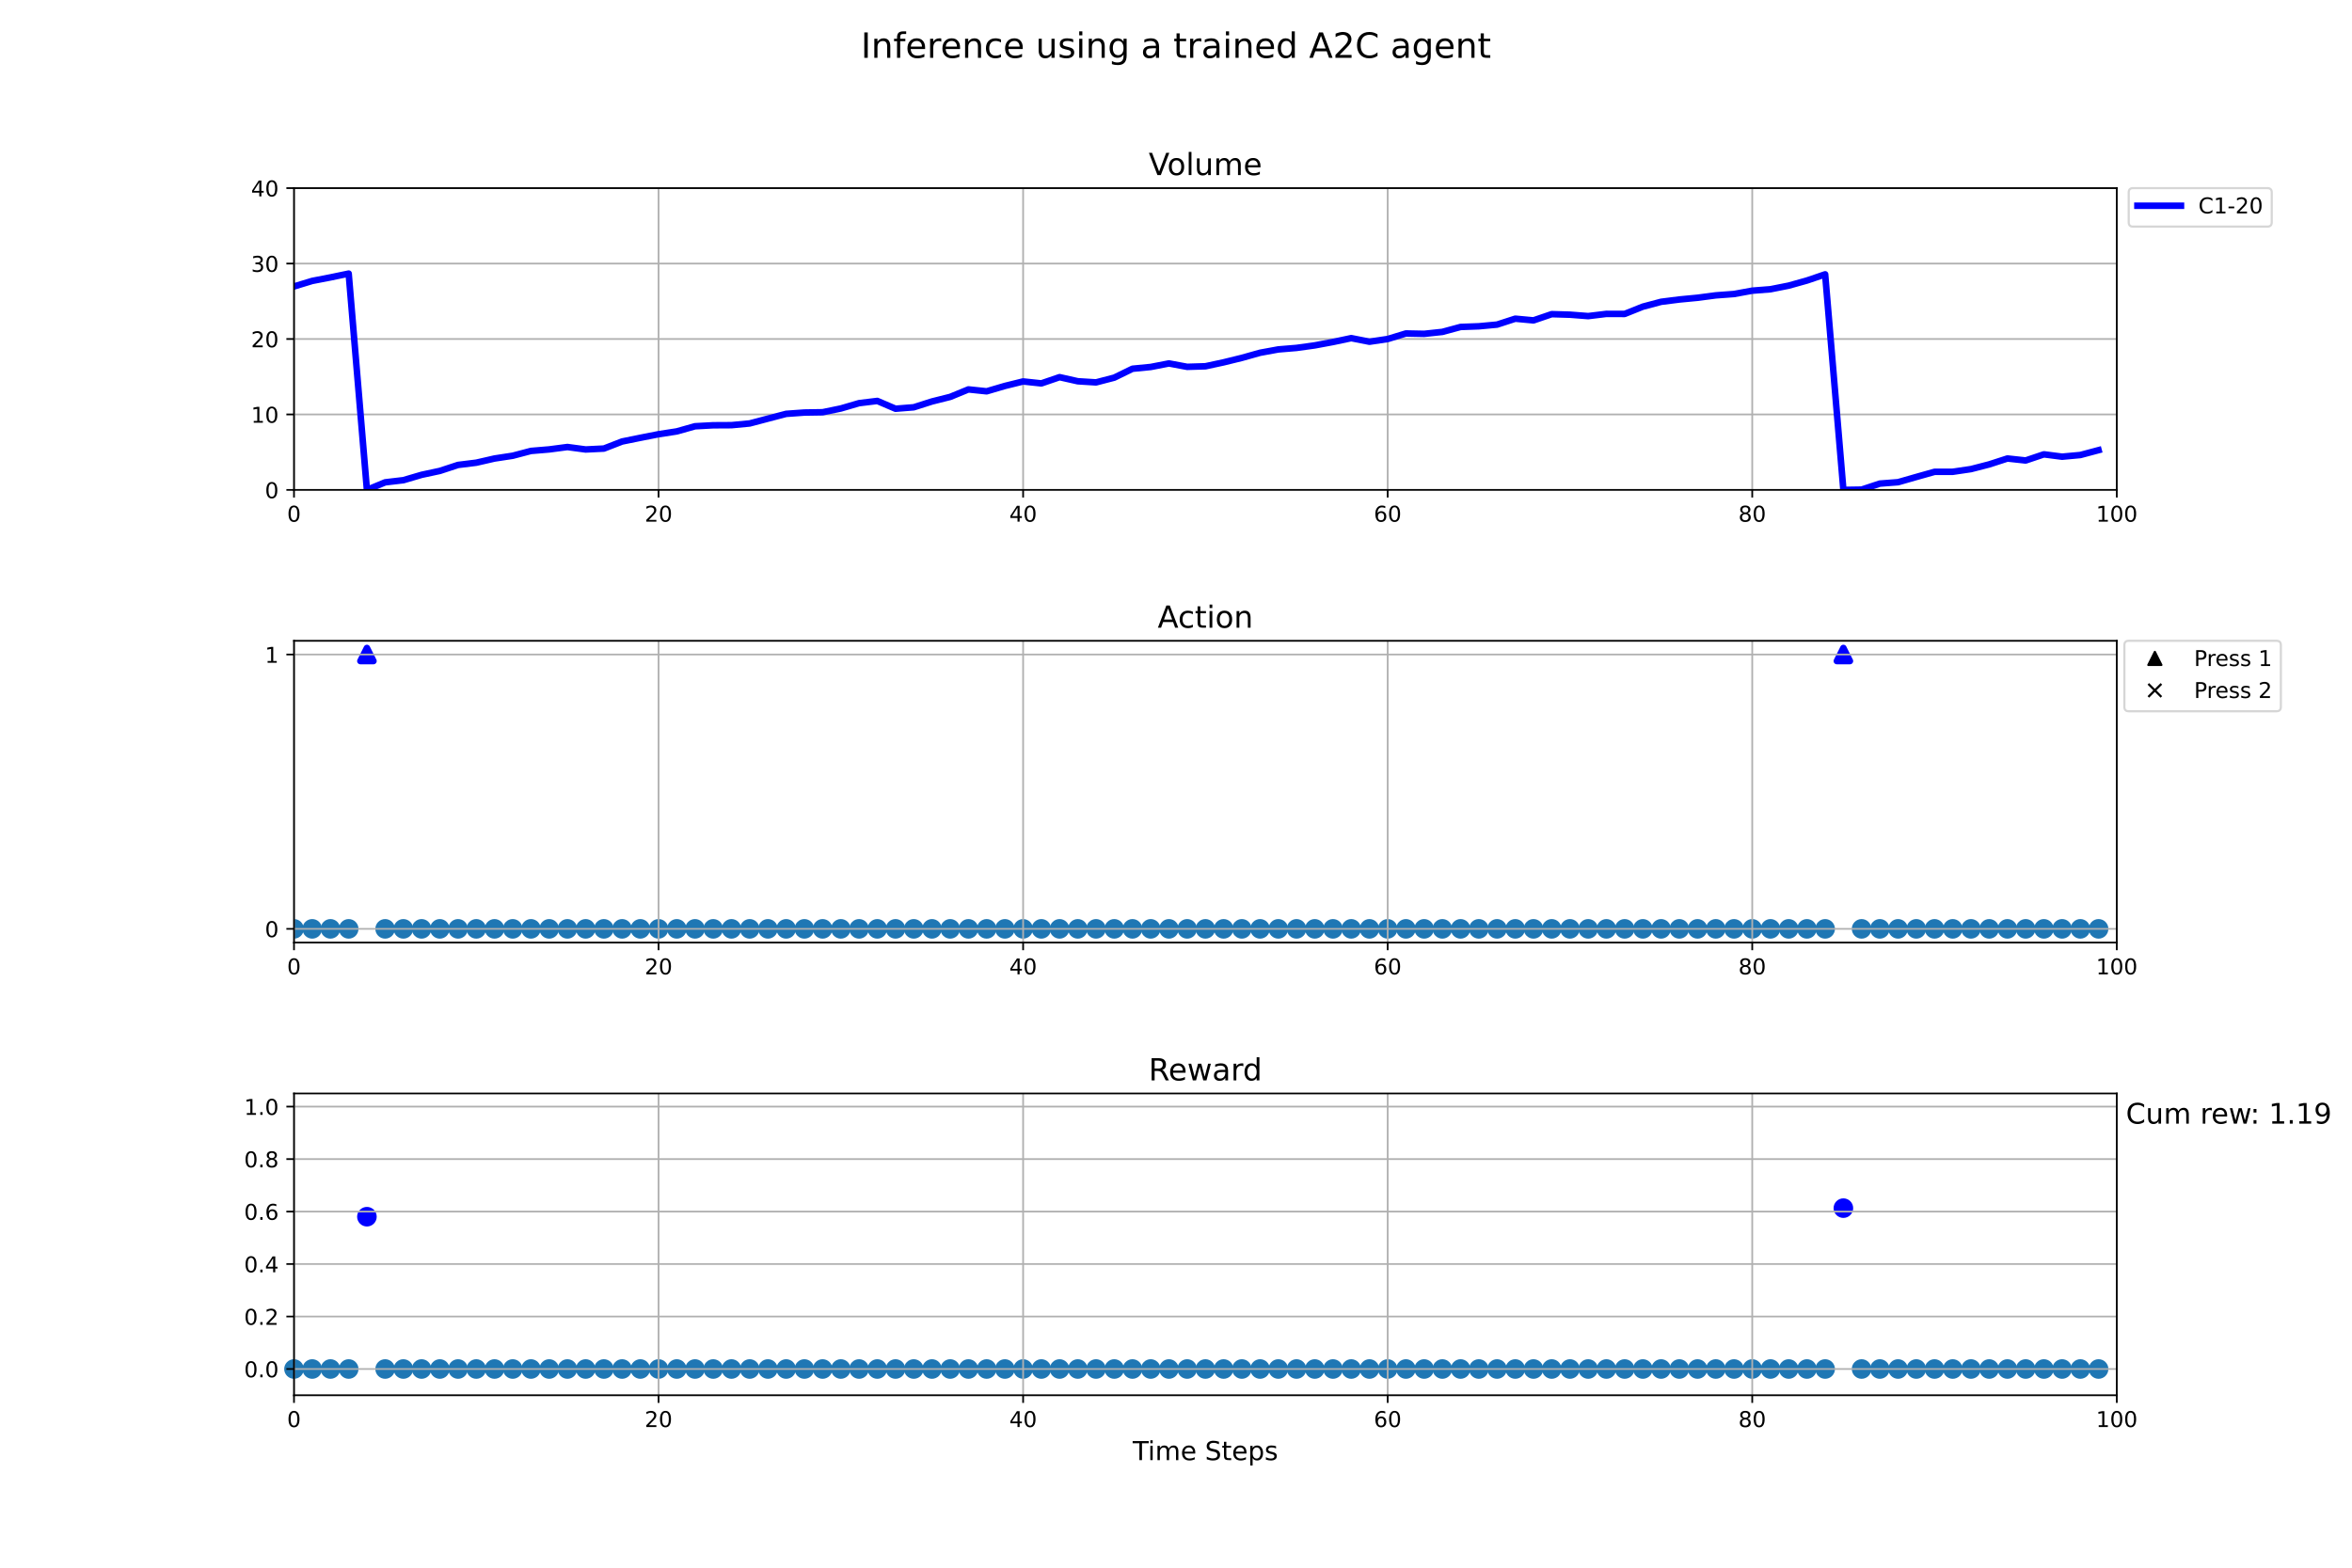 <?xml version="1.0" encoding="utf-8" standalone="no"?>
<!DOCTYPE svg PUBLIC "-//W3C//DTD SVG 1.1//EN"
  "http://www.w3.org/Graphics/SVG/1.1/DTD/svg11.dtd">
<!-- Created with matplotlib (https://matplotlib.org/) -->
<svg height="720pt" version="1.1" viewBox="0 0 1080 720" width="1080pt" xmlns="http://www.w3.org/2000/svg" xmlns:xlink="http://www.w3.org/1999/xlink">
 <defs>
  <style type="text/css">
*{stroke-linecap:butt;stroke-linejoin:round;}
  </style>
 </defs>
 <g id="figure_1">
  <g id="patch_1">
   <path d="M 0 720 
L 1080 720 
L 1080 0 
L 0 0 
z
" style="fill:#ffffff;"/>
  </g>
  <g id="axes_1">
   <g id="patch_2">
    <path d="M 135 225 
L 972 225 
L 972 86.4 
L 135 86.4 
z
" style="fill:#ffffff;"/>
   </g>
   <g id="matplotlib.axis_1">
    <g id="xtick_1">
     <g id="line2d_1">
      <path clip-path="url(#p95c0c2d323)" d="M 135 225 
L 135 86.4 
" style="fill:none;stroke:#b0b0b0;stroke-linecap:square;stroke-width:0.8;"/>
     </g>
     <g id="line2d_2">
      <defs>
       <path d="M 0 0 
L 0 3.5 
" id="m43639194ee" style="stroke:#000000;stroke-width:0.8;"/>
      </defs>
      <g>
       <use style="stroke:#000000;stroke-width:0.8;" x="135" xlink:href="#m43639194ee" y="225"/>
      </g>
     </g>
     <g id="text_1">
      <!-- 0 -->
      <defs>
       <path d="M 31.781 66.406 
Q 24.172 66.406 20.328 58.906 
Q 16.5 51.422 16.5 36.375 
Q 16.5 21.391 20.328 13.891 
Q 24.172 6.391 31.781 6.391 
Q 39.453 6.391 43.281 13.891 
Q 47.125 21.391 47.125 36.375 
Q 47.125 51.422 43.281 58.906 
Q 39.453 66.406 31.781 66.406 
z
M 31.781 74.219 
Q 44.047 74.219 50.516 64.516 
Q 56.984 54.828 56.984 36.375 
Q 56.984 17.969 50.516 8.266 
Q 44.047 -1.422 31.781 -1.422 
Q 19.531 -1.422 13.062 8.266 
Q 6.594 17.969 6.594 36.375 
Q 6.594 54.828 13.062 64.516 
Q 19.531 74.219 31.781 74.219 
z
" id="DejaVuSans-48"/>
      </defs>
      <g transform="translate(131.819 239.598)scale(0.1 -0.1)">
       <use xlink:href="#DejaVuSans-48"/>
      </g>
     </g>
    </g>
    <g id="xtick_2">
     <g id="line2d_3">
      <path clip-path="url(#p95c0c2d323)" d="M 302.4 225 
L 302.4 86.4 
" style="fill:none;stroke:#b0b0b0;stroke-linecap:square;stroke-width:0.8;"/>
     </g>
     <g id="line2d_4">
      <g>
       <use style="stroke:#000000;stroke-width:0.8;" x="302.4" xlink:href="#m43639194ee" y="225"/>
      </g>
     </g>
     <g id="text_2">
      <!-- 20 -->
      <defs>
       <path d="M 19.188 8.297 
L 53.609 8.297 
L 53.609 0 
L 7.328 0 
L 7.328 8.297 
Q 12.938 14.109 22.625 23.891 
Q 32.328 33.688 34.812 36.531 
Q 39.547 41.844 41.422 45.531 
Q 43.312 49.219 43.312 52.781 
Q 43.312 58.594 39.234 62.25 
Q 35.156 65.922 28.609 65.922 
Q 23.969 65.922 18.812 64.312 
Q 13.672 62.703 7.812 59.422 
L 7.812 69.391 
Q 13.766 71.781 18.938 73 
Q 24.125 74.219 28.422 74.219 
Q 39.75 74.219 46.484 68.547 
Q 53.219 62.891 53.219 53.422 
Q 53.219 48.922 51.531 44.891 
Q 49.859 40.875 45.406 35.406 
Q 44.188 33.984 37.641 27.219 
Q 31.109 20.453 19.188 8.297 
z
" id="DejaVuSans-50"/>
      </defs>
      <g transform="translate(296.038 239.598)scale(0.1 -0.1)">
       <use xlink:href="#DejaVuSans-50"/>
       <use x="63.623" xlink:href="#DejaVuSans-48"/>
      </g>
     </g>
    </g>
    <g id="xtick_3">
     <g id="line2d_5">
      <path clip-path="url(#p95c0c2d323)" d="M 469.8 225 
L 469.8 86.4 
" style="fill:none;stroke:#b0b0b0;stroke-linecap:square;stroke-width:0.8;"/>
     </g>
     <g id="line2d_6">
      <g>
       <use style="stroke:#000000;stroke-width:0.8;" x="469.8" xlink:href="#m43639194ee" y="225"/>
      </g>
     </g>
     <g id="text_3">
      <!-- 40 -->
      <defs>
       <path d="M 37.797 64.312 
L 12.891 25.391 
L 37.797 25.391 
z
M 35.203 72.906 
L 47.609 72.906 
L 47.609 25.391 
L 58.016 25.391 
L 58.016 17.188 
L 47.609 17.188 
L 47.609 0 
L 37.797 0 
L 37.797 17.188 
L 4.891 17.188 
L 4.891 26.703 
z
" id="DejaVuSans-52"/>
      </defs>
      <g transform="translate(463.438 239.598)scale(0.1 -0.1)">
       <use xlink:href="#DejaVuSans-52"/>
       <use x="63.623" xlink:href="#DejaVuSans-48"/>
      </g>
     </g>
    </g>
    <g id="xtick_4">
     <g id="line2d_7">
      <path clip-path="url(#p95c0c2d323)" d="M 637.2 225 
L 637.2 86.4 
" style="fill:none;stroke:#b0b0b0;stroke-linecap:square;stroke-width:0.8;"/>
     </g>
     <g id="line2d_8">
      <g>
       <use style="stroke:#000000;stroke-width:0.8;" x="637.2" xlink:href="#m43639194ee" y="225"/>
      </g>
     </g>
     <g id="text_4">
      <!-- 60 -->
      <defs>
       <path d="M 33.016 40.375 
Q 26.375 40.375 22.484 35.828 
Q 18.609 31.297 18.609 23.391 
Q 18.609 15.531 22.484 10.953 
Q 26.375 6.391 33.016 6.391 
Q 39.656 6.391 43.531 10.953 
Q 47.406 15.531 47.406 23.391 
Q 47.406 31.297 43.531 35.828 
Q 39.656 40.375 33.016 40.375 
z
M 52.594 71.297 
L 52.594 62.312 
Q 48.875 64.062 45.094 64.984 
Q 41.312 65.922 37.594 65.922 
Q 27.828 65.922 22.672 59.328 
Q 17.531 52.734 16.797 39.406 
Q 19.672 43.656 24.016 45.922 
Q 28.375 48.188 33.594 48.188 
Q 44.578 48.188 50.953 41.516 
Q 57.328 34.859 57.328 23.391 
Q 57.328 12.156 50.688 5.359 
Q 44.047 -1.422 33.016 -1.422 
Q 20.359 -1.422 13.672 8.266 
Q 6.984 17.969 6.984 36.375 
Q 6.984 53.656 15.188 63.938 
Q 23.391 74.219 37.203 74.219 
Q 40.922 74.219 44.703 73.484 
Q 48.484 72.75 52.594 71.297 
z
" id="DejaVuSans-54"/>
      </defs>
      <g transform="translate(630.837 239.598)scale(0.1 -0.1)">
       <use xlink:href="#DejaVuSans-54"/>
       <use x="63.623" xlink:href="#DejaVuSans-48"/>
      </g>
     </g>
    </g>
    <g id="xtick_5">
     <g id="line2d_9">
      <path clip-path="url(#p95c0c2d323)" d="M 804.6 225 
L 804.6 86.4 
" style="fill:none;stroke:#b0b0b0;stroke-linecap:square;stroke-width:0.8;"/>
     </g>
     <g id="line2d_10">
      <g>
       <use style="stroke:#000000;stroke-width:0.8;" x="804.6" xlink:href="#m43639194ee" y="225"/>
      </g>
     </g>
     <g id="text_5">
      <!-- 80 -->
      <defs>
       <path d="M 31.781 34.625 
Q 24.75 34.625 20.719 30.859 
Q 16.703 27.094 16.703 20.516 
Q 16.703 13.922 20.719 10.156 
Q 24.75 6.391 31.781 6.391 
Q 38.812 6.391 42.859 10.172 
Q 46.922 13.969 46.922 20.516 
Q 46.922 27.094 42.891 30.859 
Q 38.875 34.625 31.781 34.625 
z
M 21.922 38.812 
Q 15.578 40.375 12.031 44.719 
Q 8.5 49.078 8.5 55.328 
Q 8.5 64.062 14.719 69.141 
Q 20.953 74.219 31.781 74.219 
Q 42.672 74.219 48.875 69.141 
Q 55.078 64.062 55.078 55.328 
Q 55.078 49.078 51.531 44.719 
Q 48 40.375 41.703 38.812 
Q 48.828 37.156 52.797 32.312 
Q 56.781 27.484 56.781 20.516 
Q 56.781 9.906 50.312 4.234 
Q 43.844 -1.422 31.781 -1.422 
Q 19.734 -1.422 13.25 4.234 
Q 6.781 9.906 6.781 20.516 
Q 6.781 27.484 10.781 32.312 
Q 14.797 37.156 21.922 38.812 
z
M 18.312 54.391 
Q 18.312 48.734 21.844 45.562 
Q 25.391 42.391 31.781 42.391 
Q 38.141 42.391 41.719 45.562 
Q 45.312 48.734 45.312 54.391 
Q 45.312 60.062 41.719 63.234 
Q 38.141 66.406 31.781 66.406 
Q 25.391 66.406 21.844 63.234 
Q 18.312 60.062 18.312 54.391 
z
" id="DejaVuSans-56"/>
      </defs>
      <g transform="translate(798.237 239.598)scale(0.1 -0.1)">
       <use xlink:href="#DejaVuSans-56"/>
       <use x="63.623" xlink:href="#DejaVuSans-48"/>
      </g>
     </g>
    </g>
    <g id="xtick_6">
     <g id="line2d_11">
      <path clip-path="url(#p95c0c2d323)" d="M 972 225 
L 972 86.4 
" style="fill:none;stroke:#b0b0b0;stroke-linecap:square;stroke-width:0.8;"/>
     </g>
     <g id="line2d_12">
      <g>
       <use style="stroke:#000000;stroke-width:0.8;" x="972" xlink:href="#m43639194ee" y="225"/>
      </g>
     </g>
     <g id="text_6">
      <!-- 100 -->
      <defs>
       <path d="M 12.406 8.297 
L 28.516 8.297 
L 28.516 63.922 
L 10.984 60.406 
L 10.984 69.391 
L 28.422 72.906 
L 38.281 72.906 
L 38.281 8.297 
L 54.391 8.297 
L 54.391 0 
L 12.406 0 
z
" id="DejaVuSans-49"/>
      </defs>
      <g transform="translate(962.456 239.598)scale(0.1 -0.1)">
       <use xlink:href="#DejaVuSans-49"/>
       <use x="63.623" xlink:href="#DejaVuSans-48"/>
       <use x="127.246" xlink:href="#DejaVuSans-48"/>
      </g>
     </g>
    </g>
   </g>
   <g id="matplotlib.axis_2">
    <g id="ytick_1">
     <g id="line2d_13">
      <path clip-path="url(#p95c0c2d323)" d="M 135 225 
L 972 225 
" style="fill:none;stroke:#b0b0b0;stroke-linecap:square;stroke-width:0.8;"/>
     </g>
     <g id="line2d_14">
      <defs>
       <path d="M 0 0 
L -3.5 0 
" id="m86690d08f5" style="stroke:#000000;stroke-width:0.8;"/>
      </defs>
      <g>
       <use style="stroke:#000000;stroke-width:0.8;" x="135" xlink:href="#m86690d08f5" y="225"/>
      </g>
     </g>
     <g id="text_7">
      <!-- 0 -->
      <g transform="translate(121.638 228.799)scale(0.1 -0.1)">
       <use xlink:href="#DejaVuSans-48"/>
      </g>
     </g>
    </g>
    <g id="ytick_2">
     <g id="line2d_15">
      <path clip-path="url(#p95c0c2d323)" d="M 135 190.35 
L 972 190.35 
" style="fill:none;stroke:#b0b0b0;stroke-linecap:square;stroke-width:0.8;"/>
     </g>
     <g id="line2d_16">
      <g>
       <use style="stroke:#000000;stroke-width:0.8;" x="135" xlink:href="#m86690d08f5" y="190.35"/>
      </g>
     </g>
     <g id="text_8">
      <!-- 10 -->
      <g transform="translate(115.275 194.149)scale(0.1 -0.1)">
       <use xlink:href="#DejaVuSans-49"/>
       <use x="63.623" xlink:href="#DejaVuSans-48"/>
      </g>
     </g>
    </g>
    <g id="ytick_3">
     <g id="line2d_17">
      <path clip-path="url(#p95c0c2d323)" d="M 135 155.7 
L 972 155.7 
" style="fill:none;stroke:#b0b0b0;stroke-linecap:square;stroke-width:0.8;"/>
     </g>
     <g id="line2d_18">
      <g>
       <use style="stroke:#000000;stroke-width:0.8;" x="135" xlink:href="#m86690d08f5" y="155.7"/>
      </g>
     </g>
     <g id="text_9">
      <!-- 20 -->
      <g transform="translate(115.275 159.499)scale(0.1 -0.1)">
       <use xlink:href="#DejaVuSans-50"/>
       <use x="63.623" xlink:href="#DejaVuSans-48"/>
      </g>
     </g>
    </g>
    <g id="ytick_4">
     <g id="line2d_19">
      <path clip-path="url(#p95c0c2d323)" d="M 135 121.05 
L 972 121.05 
" style="fill:none;stroke:#b0b0b0;stroke-linecap:square;stroke-width:0.8;"/>
     </g>
     <g id="line2d_20">
      <g>
       <use style="stroke:#000000;stroke-width:0.8;" x="135" xlink:href="#m86690d08f5" y="121.05"/>
      </g>
     </g>
     <g id="text_10">
      <!-- 30 -->
      <defs>
       <path d="M 40.578 39.312 
Q 47.656 37.797 51.625 33 
Q 55.609 28.219 55.609 21.188 
Q 55.609 10.406 48.188 4.484 
Q 40.766 -1.422 27.094 -1.422 
Q 22.516 -1.422 17.656 -0.516 
Q 12.797 0.391 7.625 2.203 
L 7.625 11.719 
Q 11.719 9.328 16.594 8.109 
Q 21.484 6.891 26.812 6.891 
Q 36.078 6.891 40.938 10.547 
Q 45.797 14.203 45.797 21.188 
Q 45.797 27.641 41.281 31.266 
Q 36.766 34.906 28.719 34.906 
L 20.219 34.906 
L 20.219 43.016 
L 29.109 43.016 
Q 36.375 43.016 40.234 45.922 
Q 44.094 48.828 44.094 54.297 
Q 44.094 59.906 40.109 62.906 
Q 36.141 65.922 28.719 65.922 
Q 24.656 65.922 20.016 65.031 
Q 15.375 64.156 9.812 62.312 
L 9.812 71.094 
Q 15.438 72.656 20.344 73.438 
Q 25.25 74.219 29.594 74.219 
Q 40.828 74.219 47.359 69.109 
Q 53.906 64.016 53.906 55.328 
Q 53.906 49.266 50.438 45.094 
Q 46.969 40.922 40.578 39.312 
z
" id="DejaVuSans-51"/>
      </defs>
      <g transform="translate(115.275 124.849)scale(0.1 -0.1)">
       <use xlink:href="#DejaVuSans-51"/>
       <use x="63.623" xlink:href="#DejaVuSans-48"/>
      </g>
     </g>
    </g>
    <g id="ytick_5">
     <g id="line2d_21">
      <path clip-path="url(#p95c0c2d323)" d="M 135 86.4 
L 972 86.4 
" style="fill:none;stroke:#b0b0b0;stroke-linecap:square;stroke-width:0.8;"/>
     </g>
     <g id="line2d_22">
      <g>
       <use style="stroke:#000000;stroke-width:0.8;" x="135" xlink:href="#m86690d08f5" y="86.4"/>
      </g>
     </g>
     <g id="text_11">
      <!-- 40 -->
      <g transform="translate(115.275 90.199)scale(0.1 -0.1)">
       <use xlink:href="#DejaVuSans-52"/>
       <use x="63.623" xlink:href="#DejaVuSans-48"/>
      </g>
     </g>
    </g>
   </g>
   <g id="line2d_23">
    <path clip-path="url(#p95c0c2d323)" d="M 135 131.563 
L 143.37 129.018 
L 151.74 127.398 
L 160.11 125.657 
L 168.48 225 
L 176.85 221.526 
L 185.22 220.536 
L 193.59 218.075 
L 201.96 216.282 
L 210.33 213.537 
L 218.7 212.503 
L 227.07 210.589 
L 235.44 209.31 
L 243.81 207.106 
L 252.18 206.406 
L 260.55 205.305 
L 268.92 206.431 
L 277.29 206.018 
L 285.66 202.774 
L 294.03 201.072 
L 302.4 199.425 
L 310.77 198.133 
L 319.14 195.772 
L 327.51 195.318 
L 335.88 195.271 
L 344.25 194.481 
L 352.62 192.265 
L 360.99 190.071 
L 369.36 189.47 
L 377.73 189.332 
L 386.1 187.608 
L 394.47 185.159 
L 402.84 184.138 
L 411.21 187.723 
L 419.58 187.056 
L 427.95 184.387 
L 436.32 182.282 
L 444.69 178.845 
L 453.06 179.72 
L 461.43 177.256 
L 469.8 175.192 
L 478.17 176.084 
L 486.54 173.22 
L 494.91 175.105 
L 503.28 175.621 
L 511.65 173.444 
L 520.02 169.355 
L 528.39 168.539 
L 536.76 166.917 
L 545.13 168.478 
L 553.5 168.222 
L 561.87 166.418 
L 570.24 164.363 
L 578.61 162.013 
L 586.98 160.482 
L 595.35 159.789 
L 603.72 158.629 
L 612.09 157.072 
L 620.46 155.299 
L 628.83 156.947 
L 637.2 155.702 
L 645.57 153.152 
L 653.94 153.323 
L 662.31 152.431 
L 670.68 150.163 
L 679.05 149.858 
L 687.42 149.081 
L 695.79 146.367 
L 704.16 147.143 
L 712.53 144.284 
L 720.9 144.53 
L 729.27 145.175 
L 737.64 144.159 
L 746.01 144.188 
L 754.38 140.835 
L 762.75 138.612 
L 771.12 137.552 
L 779.49 136.753 
L 787.86 135.651 
L 796.23 135.028 
L 804.6 133.501 
L 812.97 132.841 
L 821.34 131.183 
L 829.71 128.84 
L 838.08 125.996 
L 846.45 225 
L 854.82 224.867 
L 863.19 222.105 
L 871.56 221.461 
L 879.93 219.059 
L 888.3 216.704 
L 896.67 216.678 
L 905.04 215.443 
L 913.41 213.283 
L 921.78 210.577 
L 930.15 211.484 
L 938.52 208.668 
L 946.89 209.746 
L 955.26 208.975 
L 963.63 206.743 
" style="fill:none;stroke:#0000ff;stroke-linecap:square;stroke-width:3;"/>
   </g>
   <g id="patch_3">
    <path d="M 135 225 
L 135 86.4 
" style="fill:none;stroke:#000000;stroke-linecap:square;stroke-linejoin:miter;stroke-width:0.8;"/>
   </g>
   <g id="patch_4">
    <path d="M 972 225 
L 972 86.4 
" style="fill:none;stroke:#000000;stroke-linecap:square;stroke-linejoin:miter;stroke-width:0.8;"/>
   </g>
   <g id="patch_5">
    <path d="M 135 225 
L 972 225 
" style="fill:none;stroke:#000000;stroke-linecap:square;stroke-linejoin:miter;stroke-width:0.8;"/>
   </g>
   <g id="patch_6">
    <path d="M 135 86.4 
L 972 86.4 
" style="fill:none;stroke:#000000;stroke-linecap:square;stroke-linejoin:miter;stroke-width:0.8;"/>
   </g>
   <g id="text_12">
    <!-- Volume -->
    <defs>
     <path d="M 28.609 0 
L 0.781 72.906 
L 11.078 72.906 
L 34.188 11.531 
L 57.328 72.906 
L 67.578 72.906 
L 39.797 0 
z
" id="DejaVuSans-86"/>
     <path d="M 30.609 48.391 
Q 23.391 48.391 19.188 42.75 
Q 14.984 37.109 14.984 27.297 
Q 14.984 17.484 19.156 11.844 
Q 23.344 6.203 30.609 6.203 
Q 37.797 6.203 41.984 11.859 
Q 46.188 17.531 46.188 27.297 
Q 46.188 37.016 41.984 42.703 
Q 37.797 48.391 30.609 48.391 
z
M 30.609 56 
Q 42.328 56 49.016 48.375 
Q 55.719 40.766 55.719 27.297 
Q 55.719 13.875 49.016 6.219 
Q 42.328 -1.422 30.609 -1.422 
Q 18.844 -1.422 12.172 6.219 
Q 5.516 13.875 5.516 27.297 
Q 5.516 40.766 12.172 48.375 
Q 18.844 56 30.609 56 
z
" id="DejaVuSans-111"/>
     <path d="M 9.422 75.984 
L 18.406 75.984 
L 18.406 0 
L 9.422 0 
z
" id="DejaVuSans-108"/>
     <path d="M 8.5 21.578 
L 8.5 54.688 
L 17.484 54.688 
L 17.484 21.922 
Q 17.484 14.156 20.5 10.266 
Q 23.531 6.391 29.594 6.391 
Q 36.859 6.391 41.078 11.031 
Q 45.312 15.672 45.312 23.688 
L 45.312 54.688 
L 54.297 54.688 
L 54.297 0 
L 45.312 0 
L 45.312 8.406 
Q 42.047 3.422 37.719 1 
Q 33.406 -1.422 27.688 -1.422 
Q 18.266 -1.422 13.375 4.438 
Q 8.5 10.297 8.5 21.578 
z
M 31.109 56 
z
" id="DejaVuSans-117"/>
     <path d="M 52 44.188 
Q 55.375 50.25 60.062 53.125 
Q 64.75 56 71.094 56 
Q 79.641 56 84.281 50.016 
Q 88.922 44.047 88.922 33.016 
L 88.922 0 
L 79.891 0 
L 79.891 32.719 
Q 79.891 40.578 77.094 44.375 
Q 74.312 48.188 68.609 48.188 
Q 61.625 48.188 57.562 43.547 
Q 53.516 38.922 53.516 30.906 
L 53.516 0 
L 44.484 0 
L 44.484 32.719 
Q 44.484 40.625 41.703 44.406 
Q 38.922 48.188 33.109 48.188 
Q 26.219 48.188 22.156 43.531 
Q 18.109 38.875 18.109 30.906 
L 18.109 0 
L 9.078 0 
L 9.078 54.688 
L 18.109 54.688 
L 18.109 46.188 
Q 21.188 51.219 25.484 53.609 
Q 29.781 56 35.688 56 
Q 41.656 56 45.828 52.969 
Q 50 49.953 52 44.188 
z
" id="DejaVuSans-109"/>
     <path d="M 56.203 29.594 
L 56.203 25.203 
L 14.891 25.203 
Q 15.484 15.922 20.484 11.062 
Q 25.484 6.203 34.422 6.203 
Q 39.594 6.203 44.453 7.469 
Q 49.312 8.734 54.109 11.281 
L 54.109 2.781 
Q 49.266 0.734 44.188 -0.344 
Q 39.109 -1.422 33.891 -1.422 
Q 20.797 -1.422 13.156 6.188 
Q 5.516 13.812 5.516 26.812 
Q 5.516 40.234 12.766 48.109 
Q 20.016 56 32.328 56 
Q 43.359 56 49.781 48.891 
Q 56.203 41.797 56.203 29.594 
z
M 47.219 32.234 
Q 47.125 39.594 43.094 43.984 
Q 39.062 48.391 32.422 48.391 
Q 24.906 48.391 20.391 44.141 
Q 15.875 39.891 15.188 32.172 
z
" id="DejaVuSans-101"/>
    </defs>
    <g transform="translate(527.464 80.4)scale(0.14 -0.14)">
     <use xlink:href="#DejaVuSans-86"/>
     <use x="60.658" xlink:href="#DejaVuSans-111"/>
     <use x="121.84" xlink:href="#DejaVuSans-108"/>
     <use x="149.623" xlink:href="#DejaVuSans-117"/>
     <use x="213.002" xlink:href="#DejaVuSans-109"/>
     <use x="310.414" xlink:href="#DejaVuSans-101"/>
    </g>
   </g>
   <g id="legend_1">
    <g id="patch_7">
     <path d="M 979.467 104.078 
L 1041.145 104.078 
Q 1043.145 104.078 1043.145 102.078 
L 1043.145 88.4 
Q 1043.145 86.4 1041.145 86.4 
L 979.467 86.4 
Q 977.467 86.4 977.467 88.4 
L 977.467 102.078 
Q 977.467 104.078 979.467 104.078 
z
" style="fill:#ffffff;opacity:0.8;stroke:#cccccc;stroke-linejoin:miter;"/>
    </g>
    <g id="line2d_24">
     <path d="M 981.467 94.498 
L 1001.467 94.498 
" style="fill:none;stroke:#0000ff;stroke-linecap:square;stroke-width:3;"/>
    </g>
    <g id="line2d_25"/>
    <g id="text_13">
     <!-- C1-20 -->
     <defs>
      <path d="M 64.406 67.281 
L 64.406 56.891 
Q 59.422 61.531 53.781 63.812 
Q 48.141 66.109 41.797 66.109 
Q 29.297 66.109 22.656 58.469 
Q 16.016 50.828 16.016 36.375 
Q 16.016 21.969 22.656 14.328 
Q 29.297 6.688 41.797 6.688 
Q 48.141 6.688 53.781 8.984 
Q 59.422 11.281 64.406 15.922 
L 64.406 5.609 
Q 59.234 2.094 53.438 0.328 
Q 47.656 -1.422 41.219 -1.422 
Q 24.656 -1.422 15.125 8.703 
Q 5.609 18.844 5.609 36.375 
Q 5.609 53.953 15.125 64.078 
Q 24.656 74.219 41.219 74.219 
Q 47.75 74.219 53.531 72.484 
Q 59.328 70.75 64.406 67.281 
z
" id="DejaVuSans-67"/>
      <path d="M 4.891 31.391 
L 31.203 31.391 
L 31.203 23.391 
L 4.891 23.391 
z
" id="DejaVuSans-45"/>
     </defs>
     <g transform="translate(1009.467 97.998)scale(0.1 -0.1)">
      <use xlink:href="#DejaVuSans-67"/>
      <use x="69.824" xlink:href="#DejaVuSans-49"/>
      <use x="133.447" xlink:href="#DejaVuSans-45"/>
      <use x="169.531" xlink:href="#DejaVuSans-50"/>
      <use x="233.154" xlink:href="#DejaVuSans-48"/>
     </g>
    </g>
   </g>
  </g>
  <g id="axes_2">
   <g id="patch_8">
    <path d="M 135 432.9 
L 972 432.9 
L 972 294.3 
L 135 294.3 
z
" style="fill:#ffffff;"/>
   </g>
   <g id="PathCollection_1">
    <defs>
     <path d="M 0 3 
C 0.796 3 1.559 2.684 2.121 2.121 
C 2.684 1.559 3 0.796 3 0 
C 3 -0.796 2.684 -1.559 2.121 -2.121 
C 1.559 -2.684 0.796 -3 0 -3 
C -0.796 -3 -1.559 -2.684 -2.121 -2.121 
C -2.684 -1.559 -3 -0.796 -3 0 
C -3 0.796 -2.684 1.559 -2.121 2.121 
C -1.559 2.684 -0.796 3 0 3 
z
" id="m247575f82b" style="stroke:#1f77b4;stroke-width:3;"/>
    </defs>
    <g clip-path="url(#padda9b4a80)">
     <use style="fill:#1f77b4;stroke:#1f77b4;stroke-width:3;" x="135" xlink:href="#m247575f82b" y="426.6"/>
    </g>
   </g>
   <g id="PathCollection_2">
    <g clip-path="url(#padda9b4a80)">
     <use style="fill:#1f77b4;stroke:#1f77b4;stroke-width:3;" x="143.37" xlink:href="#m247575f82b" y="426.6"/>
    </g>
   </g>
   <g id="PathCollection_3">
    <g clip-path="url(#padda9b4a80)">
     <use style="fill:#1f77b4;stroke:#1f77b4;stroke-width:3;" x="151.74" xlink:href="#m247575f82b" y="426.6"/>
    </g>
   </g>
   <g id="PathCollection_4">
    <g clip-path="url(#padda9b4a80)">
     <use style="fill:#1f77b4;stroke:#1f77b4;stroke-width:3;" x="160.11" xlink:href="#m247575f82b" y="426.6"/>
    </g>
   </g>
   <g id="PathCollection_5">
    <defs>
     <path d="M 0 -3 
L -3 3 
L 3 3 
z
" id="m8d3afb6acf" style="stroke:#0000ff;stroke-width:3;"/>
    </defs>
    <g clip-path="url(#padda9b4a80)">
     <use style="fill:#0000ff;stroke:#0000ff;stroke-width:3;" x="168.48" xlink:href="#m8d3afb6acf" y="300.6"/>
    </g>
   </g>
   <g id="PathCollection_6">
    <g clip-path="url(#padda9b4a80)">
     <use style="fill:#1f77b4;stroke:#1f77b4;stroke-width:3;" x="176.85" xlink:href="#m247575f82b" y="426.6"/>
    </g>
   </g>
   <g id="PathCollection_7">
    <g clip-path="url(#padda9b4a80)">
     <use style="fill:#1f77b4;stroke:#1f77b4;stroke-width:3;" x="185.22" xlink:href="#m247575f82b" y="426.6"/>
    </g>
   </g>
   <g id="PathCollection_8">
    <g clip-path="url(#padda9b4a80)">
     <use style="fill:#1f77b4;stroke:#1f77b4;stroke-width:3;" x="193.59" xlink:href="#m247575f82b" y="426.6"/>
    </g>
   </g>
   <g id="PathCollection_9">
    <g clip-path="url(#padda9b4a80)">
     <use style="fill:#1f77b4;stroke:#1f77b4;stroke-width:3;" x="201.96" xlink:href="#m247575f82b" y="426.6"/>
    </g>
   </g>
   <g id="PathCollection_10">
    <g clip-path="url(#padda9b4a80)">
     <use style="fill:#1f77b4;stroke:#1f77b4;stroke-width:3;" x="210.33" xlink:href="#m247575f82b" y="426.6"/>
    </g>
   </g>
   <g id="PathCollection_11">
    <g clip-path="url(#padda9b4a80)">
     <use style="fill:#1f77b4;stroke:#1f77b4;stroke-width:3;" x="218.7" xlink:href="#m247575f82b" y="426.6"/>
    </g>
   </g>
   <g id="PathCollection_12">
    <g clip-path="url(#padda9b4a80)">
     <use style="fill:#1f77b4;stroke:#1f77b4;stroke-width:3;" x="227.07" xlink:href="#m247575f82b" y="426.6"/>
    </g>
   </g>
   <g id="PathCollection_13">
    <g clip-path="url(#padda9b4a80)">
     <use style="fill:#1f77b4;stroke:#1f77b4;stroke-width:3;" x="235.44" xlink:href="#m247575f82b" y="426.6"/>
    </g>
   </g>
   <g id="PathCollection_14">
    <g clip-path="url(#padda9b4a80)">
     <use style="fill:#1f77b4;stroke:#1f77b4;stroke-width:3;" x="243.81" xlink:href="#m247575f82b" y="426.6"/>
    </g>
   </g>
   <g id="PathCollection_15">
    <g clip-path="url(#padda9b4a80)">
     <use style="fill:#1f77b4;stroke:#1f77b4;stroke-width:3;" x="252.18" xlink:href="#m247575f82b" y="426.6"/>
    </g>
   </g>
   <g id="PathCollection_16">
    <g clip-path="url(#padda9b4a80)">
     <use style="fill:#1f77b4;stroke:#1f77b4;stroke-width:3;" x="260.55" xlink:href="#m247575f82b" y="426.6"/>
    </g>
   </g>
   <g id="PathCollection_17">
    <g clip-path="url(#padda9b4a80)">
     <use style="fill:#1f77b4;stroke:#1f77b4;stroke-width:3;" x="268.92" xlink:href="#m247575f82b" y="426.6"/>
    </g>
   </g>
   <g id="PathCollection_18">
    <g clip-path="url(#padda9b4a80)">
     <use style="fill:#1f77b4;stroke:#1f77b4;stroke-width:3;" x="277.29" xlink:href="#m247575f82b" y="426.6"/>
    </g>
   </g>
   <g id="PathCollection_19">
    <g clip-path="url(#padda9b4a80)">
     <use style="fill:#1f77b4;stroke:#1f77b4;stroke-width:3;" x="285.66" xlink:href="#m247575f82b" y="426.6"/>
    </g>
   </g>
   <g id="PathCollection_20">
    <g clip-path="url(#padda9b4a80)">
     <use style="fill:#1f77b4;stroke:#1f77b4;stroke-width:3;" x="294.03" xlink:href="#m247575f82b" y="426.6"/>
    </g>
   </g>
   <g id="PathCollection_21">
    <g clip-path="url(#padda9b4a80)">
     <use style="fill:#1f77b4;stroke:#1f77b4;stroke-width:3;" x="302.4" xlink:href="#m247575f82b" y="426.6"/>
    </g>
   </g>
   <g id="PathCollection_22">
    <g clip-path="url(#padda9b4a80)">
     <use style="fill:#1f77b4;stroke:#1f77b4;stroke-width:3;" x="310.77" xlink:href="#m247575f82b" y="426.6"/>
    </g>
   </g>
   <g id="PathCollection_23">
    <g clip-path="url(#padda9b4a80)">
     <use style="fill:#1f77b4;stroke:#1f77b4;stroke-width:3;" x="319.14" xlink:href="#m247575f82b" y="426.6"/>
    </g>
   </g>
   <g id="PathCollection_24">
    <g clip-path="url(#padda9b4a80)">
     <use style="fill:#1f77b4;stroke:#1f77b4;stroke-width:3;" x="327.51" xlink:href="#m247575f82b" y="426.6"/>
    </g>
   </g>
   <g id="PathCollection_25">
    <g clip-path="url(#padda9b4a80)">
     <use style="fill:#1f77b4;stroke:#1f77b4;stroke-width:3;" x="335.88" xlink:href="#m247575f82b" y="426.6"/>
    </g>
   </g>
   <g id="PathCollection_26">
    <g clip-path="url(#padda9b4a80)">
     <use style="fill:#1f77b4;stroke:#1f77b4;stroke-width:3;" x="344.25" xlink:href="#m247575f82b" y="426.6"/>
    </g>
   </g>
   <g id="PathCollection_27">
    <g clip-path="url(#padda9b4a80)">
     <use style="fill:#1f77b4;stroke:#1f77b4;stroke-width:3;" x="352.62" xlink:href="#m247575f82b" y="426.6"/>
    </g>
   </g>
   <g id="PathCollection_28">
    <g clip-path="url(#padda9b4a80)">
     <use style="fill:#1f77b4;stroke:#1f77b4;stroke-width:3;" x="360.99" xlink:href="#m247575f82b" y="426.6"/>
    </g>
   </g>
   <g id="PathCollection_29">
    <g clip-path="url(#padda9b4a80)">
     <use style="fill:#1f77b4;stroke:#1f77b4;stroke-width:3;" x="369.36" xlink:href="#m247575f82b" y="426.6"/>
    </g>
   </g>
   <g id="PathCollection_30">
    <g clip-path="url(#padda9b4a80)">
     <use style="fill:#1f77b4;stroke:#1f77b4;stroke-width:3;" x="377.73" xlink:href="#m247575f82b" y="426.6"/>
    </g>
   </g>
   <g id="PathCollection_31">
    <g clip-path="url(#padda9b4a80)">
     <use style="fill:#1f77b4;stroke:#1f77b4;stroke-width:3;" x="386.1" xlink:href="#m247575f82b" y="426.6"/>
    </g>
   </g>
   <g id="PathCollection_32">
    <g clip-path="url(#padda9b4a80)">
     <use style="fill:#1f77b4;stroke:#1f77b4;stroke-width:3;" x="394.47" xlink:href="#m247575f82b" y="426.6"/>
    </g>
   </g>
   <g id="PathCollection_33">
    <g clip-path="url(#padda9b4a80)">
     <use style="fill:#1f77b4;stroke:#1f77b4;stroke-width:3;" x="402.84" xlink:href="#m247575f82b" y="426.6"/>
    </g>
   </g>
   <g id="PathCollection_34">
    <g clip-path="url(#padda9b4a80)">
     <use style="fill:#1f77b4;stroke:#1f77b4;stroke-width:3;" x="411.21" xlink:href="#m247575f82b" y="426.6"/>
    </g>
   </g>
   <g id="PathCollection_35">
    <g clip-path="url(#padda9b4a80)">
     <use style="fill:#1f77b4;stroke:#1f77b4;stroke-width:3;" x="419.58" xlink:href="#m247575f82b" y="426.6"/>
    </g>
   </g>
   <g id="PathCollection_36">
    <g clip-path="url(#padda9b4a80)">
     <use style="fill:#1f77b4;stroke:#1f77b4;stroke-width:3;" x="427.95" xlink:href="#m247575f82b" y="426.6"/>
    </g>
   </g>
   <g id="PathCollection_37">
    <g clip-path="url(#padda9b4a80)">
     <use style="fill:#1f77b4;stroke:#1f77b4;stroke-width:3;" x="436.32" xlink:href="#m247575f82b" y="426.6"/>
    </g>
   </g>
   <g id="PathCollection_38">
    <g clip-path="url(#padda9b4a80)">
     <use style="fill:#1f77b4;stroke:#1f77b4;stroke-width:3;" x="444.69" xlink:href="#m247575f82b" y="426.6"/>
    </g>
   </g>
   <g id="PathCollection_39">
    <g clip-path="url(#padda9b4a80)">
     <use style="fill:#1f77b4;stroke:#1f77b4;stroke-width:3;" x="453.06" xlink:href="#m247575f82b" y="426.6"/>
    </g>
   </g>
   <g id="PathCollection_40">
    <g clip-path="url(#padda9b4a80)">
     <use style="fill:#1f77b4;stroke:#1f77b4;stroke-width:3;" x="461.43" xlink:href="#m247575f82b" y="426.6"/>
    </g>
   </g>
   <g id="PathCollection_41">
    <g clip-path="url(#padda9b4a80)">
     <use style="fill:#1f77b4;stroke:#1f77b4;stroke-width:3;" x="469.8" xlink:href="#m247575f82b" y="426.6"/>
    </g>
   </g>
   <g id="PathCollection_42">
    <g clip-path="url(#padda9b4a80)">
     <use style="fill:#1f77b4;stroke:#1f77b4;stroke-width:3;" x="478.17" xlink:href="#m247575f82b" y="426.6"/>
    </g>
   </g>
   <g id="PathCollection_43">
    <g clip-path="url(#padda9b4a80)">
     <use style="fill:#1f77b4;stroke:#1f77b4;stroke-width:3;" x="486.54" xlink:href="#m247575f82b" y="426.6"/>
    </g>
   </g>
   <g id="PathCollection_44">
    <g clip-path="url(#padda9b4a80)">
     <use style="fill:#1f77b4;stroke:#1f77b4;stroke-width:3;" x="494.91" xlink:href="#m247575f82b" y="426.6"/>
    </g>
   </g>
   <g id="PathCollection_45">
    <g clip-path="url(#padda9b4a80)">
     <use style="fill:#1f77b4;stroke:#1f77b4;stroke-width:3;" x="503.28" xlink:href="#m247575f82b" y="426.6"/>
    </g>
   </g>
   <g id="PathCollection_46">
    <g clip-path="url(#padda9b4a80)">
     <use style="fill:#1f77b4;stroke:#1f77b4;stroke-width:3;" x="511.65" xlink:href="#m247575f82b" y="426.6"/>
    </g>
   </g>
   <g id="PathCollection_47">
    <g clip-path="url(#padda9b4a80)">
     <use style="fill:#1f77b4;stroke:#1f77b4;stroke-width:3;" x="520.02" xlink:href="#m247575f82b" y="426.6"/>
    </g>
   </g>
   <g id="PathCollection_48">
    <g clip-path="url(#padda9b4a80)">
     <use style="fill:#1f77b4;stroke:#1f77b4;stroke-width:3;" x="528.39" xlink:href="#m247575f82b" y="426.6"/>
    </g>
   </g>
   <g id="PathCollection_49">
    <g clip-path="url(#padda9b4a80)">
     <use style="fill:#1f77b4;stroke:#1f77b4;stroke-width:3;" x="536.76" xlink:href="#m247575f82b" y="426.6"/>
    </g>
   </g>
   <g id="PathCollection_50">
    <g clip-path="url(#padda9b4a80)">
     <use style="fill:#1f77b4;stroke:#1f77b4;stroke-width:3;" x="545.13" xlink:href="#m247575f82b" y="426.6"/>
    </g>
   </g>
   <g id="PathCollection_51">
    <g clip-path="url(#padda9b4a80)">
     <use style="fill:#1f77b4;stroke:#1f77b4;stroke-width:3;" x="553.5" xlink:href="#m247575f82b" y="426.6"/>
    </g>
   </g>
   <g id="PathCollection_52">
    <g clip-path="url(#padda9b4a80)">
     <use style="fill:#1f77b4;stroke:#1f77b4;stroke-width:3;" x="561.87" xlink:href="#m247575f82b" y="426.6"/>
    </g>
   </g>
   <g id="PathCollection_53">
    <g clip-path="url(#padda9b4a80)">
     <use style="fill:#1f77b4;stroke:#1f77b4;stroke-width:3;" x="570.24" xlink:href="#m247575f82b" y="426.6"/>
    </g>
   </g>
   <g id="PathCollection_54">
    <g clip-path="url(#padda9b4a80)">
     <use style="fill:#1f77b4;stroke:#1f77b4;stroke-width:3;" x="578.61" xlink:href="#m247575f82b" y="426.6"/>
    </g>
   </g>
   <g id="PathCollection_55">
    <g clip-path="url(#padda9b4a80)">
     <use style="fill:#1f77b4;stroke:#1f77b4;stroke-width:3;" x="586.98" xlink:href="#m247575f82b" y="426.6"/>
    </g>
   </g>
   <g id="PathCollection_56">
    <g clip-path="url(#padda9b4a80)">
     <use style="fill:#1f77b4;stroke:#1f77b4;stroke-width:3;" x="595.35" xlink:href="#m247575f82b" y="426.6"/>
    </g>
   </g>
   <g id="PathCollection_57">
    <g clip-path="url(#padda9b4a80)">
     <use style="fill:#1f77b4;stroke:#1f77b4;stroke-width:3;" x="603.72" xlink:href="#m247575f82b" y="426.6"/>
    </g>
   </g>
   <g id="PathCollection_58">
    <g clip-path="url(#padda9b4a80)">
     <use style="fill:#1f77b4;stroke:#1f77b4;stroke-width:3;" x="612.09" xlink:href="#m247575f82b" y="426.6"/>
    </g>
   </g>
   <g id="PathCollection_59">
    <g clip-path="url(#padda9b4a80)">
     <use style="fill:#1f77b4;stroke:#1f77b4;stroke-width:3;" x="620.46" xlink:href="#m247575f82b" y="426.6"/>
    </g>
   </g>
   <g id="PathCollection_60">
    <g clip-path="url(#padda9b4a80)">
     <use style="fill:#1f77b4;stroke:#1f77b4;stroke-width:3;" x="628.83" xlink:href="#m247575f82b" y="426.6"/>
    </g>
   </g>
   <g id="PathCollection_61">
    <g clip-path="url(#padda9b4a80)">
     <use style="fill:#1f77b4;stroke:#1f77b4;stroke-width:3;" x="637.2" xlink:href="#m247575f82b" y="426.6"/>
    </g>
   </g>
   <g id="PathCollection_62">
    <g clip-path="url(#padda9b4a80)">
     <use style="fill:#1f77b4;stroke:#1f77b4;stroke-width:3;" x="645.57" xlink:href="#m247575f82b" y="426.6"/>
    </g>
   </g>
   <g id="PathCollection_63">
    <g clip-path="url(#padda9b4a80)">
     <use style="fill:#1f77b4;stroke:#1f77b4;stroke-width:3;" x="653.94" xlink:href="#m247575f82b" y="426.6"/>
    </g>
   </g>
   <g id="PathCollection_64">
    <g clip-path="url(#padda9b4a80)">
     <use style="fill:#1f77b4;stroke:#1f77b4;stroke-width:3;" x="662.31" xlink:href="#m247575f82b" y="426.6"/>
    </g>
   </g>
   <g id="PathCollection_65">
    <g clip-path="url(#padda9b4a80)">
     <use style="fill:#1f77b4;stroke:#1f77b4;stroke-width:3;" x="670.68" xlink:href="#m247575f82b" y="426.6"/>
    </g>
   </g>
   <g id="PathCollection_66">
    <g clip-path="url(#padda9b4a80)">
     <use style="fill:#1f77b4;stroke:#1f77b4;stroke-width:3;" x="679.05" xlink:href="#m247575f82b" y="426.6"/>
    </g>
   </g>
   <g id="PathCollection_67">
    <g clip-path="url(#padda9b4a80)">
     <use style="fill:#1f77b4;stroke:#1f77b4;stroke-width:3;" x="687.42" xlink:href="#m247575f82b" y="426.6"/>
    </g>
   </g>
   <g id="PathCollection_68">
    <g clip-path="url(#padda9b4a80)">
     <use style="fill:#1f77b4;stroke:#1f77b4;stroke-width:3;" x="695.79" xlink:href="#m247575f82b" y="426.6"/>
    </g>
   </g>
   <g id="PathCollection_69">
    <g clip-path="url(#padda9b4a80)">
     <use style="fill:#1f77b4;stroke:#1f77b4;stroke-width:3;" x="704.16" xlink:href="#m247575f82b" y="426.6"/>
    </g>
   </g>
   <g id="PathCollection_70">
    <g clip-path="url(#padda9b4a80)">
     <use style="fill:#1f77b4;stroke:#1f77b4;stroke-width:3;" x="712.53" xlink:href="#m247575f82b" y="426.6"/>
    </g>
   </g>
   <g id="PathCollection_71">
    <g clip-path="url(#padda9b4a80)">
     <use style="fill:#1f77b4;stroke:#1f77b4;stroke-width:3;" x="720.9" xlink:href="#m247575f82b" y="426.6"/>
    </g>
   </g>
   <g id="PathCollection_72">
    <g clip-path="url(#padda9b4a80)">
     <use style="fill:#1f77b4;stroke:#1f77b4;stroke-width:3;" x="729.27" xlink:href="#m247575f82b" y="426.6"/>
    </g>
   </g>
   <g id="PathCollection_73">
    <g clip-path="url(#padda9b4a80)">
     <use style="fill:#1f77b4;stroke:#1f77b4;stroke-width:3;" x="737.64" xlink:href="#m247575f82b" y="426.6"/>
    </g>
   </g>
   <g id="PathCollection_74">
    <g clip-path="url(#padda9b4a80)">
     <use style="fill:#1f77b4;stroke:#1f77b4;stroke-width:3;" x="746.01" xlink:href="#m247575f82b" y="426.6"/>
    </g>
   </g>
   <g id="PathCollection_75">
    <g clip-path="url(#padda9b4a80)">
     <use style="fill:#1f77b4;stroke:#1f77b4;stroke-width:3;" x="754.38" xlink:href="#m247575f82b" y="426.6"/>
    </g>
   </g>
   <g id="PathCollection_76">
    <g clip-path="url(#padda9b4a80)">
     <use style="fill:#1f77b4;stroke:#1f77b4;stroke-width:3;" x="762.75" xlink:href="#m247575f82b" y="426.6"/>
    </g>
   </g>
   <g id="PathCollection_77">
    <g clip-path="url(#padda9b4a80)">
     <use style="fill:#1f77b4;stroke:#1f77b4;stroke-width:3;" x="771.12" xlink:href="#m247575f82b" y="426.6"/>
    </g>
   </g>
   <g id="PathCollection_78">
    <g clip-path="url(#padda9b4a80)">
     <use style="fill:#1f77b4;stroke:#1f77b4;stroke-width:3;" x="779.49" xlink:href="#m247575f82b" y="426.6"/>
    </g>
   </g>
   <g id="PathCollection_79">
    <g clip-path="url(#padda9b4a80)">
     <use style="fill:#1f77b4;stroke:#1f77b4;stroke-width:3;" x="787.86" xlink:href="#m247575f82b" y="426.6"/>
    </g>
   </g>
   <g id="PathCollection_80">
    <g clip-path="url(#padda9b4a80)">
     <use style="fill:#1f77b4;stroke:#1f77b4;stroke-width:3;" x="796.23" xlink:href="#m247575f82b" y="426.6"/>
    </g>
   </g>
   <g id="PathCollection_81">
    <g clip-path="url(#padda9b4a80)">
     <use style="fill:#1f77b4;stroke:#1f77b4;stroke-width:3;" x="804.6" xlink:href="#m247575f82b" y="426.6"/>
    </g>
   </g>
   <g id="PathCollection_82">
    <g clip-path="url(#padda9b4a80)">
     <use style="fill:#1f77b4;stroke:#1f77b4;stroke-width:3;" x="812.97" xlink:href="#m247575f82b" y="426.6"/>
    </g>
   </g>
   <g id="PathCollection_83">
    <g clip-path="url(#padda9b4a80)">
     <use style="fill:#1f77b4;stroke:#1f77b4;stroke-width:3;" x="821.34" xlink:href="#m247575f82b" y="426.6"/>
    </g>
   </g>
   <g id="PathCollection_84">
    <g clip-path="url(#padda9b4a80)">
     <use style="fill:#1f77b4;stroke:#1f77b4;stroke-width:3;" x="829.71" xlink:href="#m247575f82b" y="426.6"/>
    </g>
   </g>
   <g id="PathCollection_85">
    <g clip-path="url(#padda9b4a80)">
     <use style="fill:#1f77b4;stroke:#1f77b4;stroke-width:3;" x="838.08" xlink:href="#m247575f82b" y="426.6"/>
    </g>
   </g>
   <g id="PathCollection_86">
    <g clip-path="url(#padda9b4a80)">
     <use style="fill:#0000ff;stroke:#0000ff;stroke-width:3;" x="846.45" xlink:href="#m8d3afb6acf" y="300.6"/>
    </g>
   </g>
   <g id="PathCollection_87">
    <g clip-path="url(#padda9b4a80)">
     <use style="fill:#1f77b4;stroke:#1f77b4;stroke-width:3;" x="854.82" xlink:href="#m247575f82b" y="426.6"/>
    </g>
   </g>
   <g id="PathCollection_88">
    <g clip-path="url(#padda9b4a80)">
     <use style="fill:#1f77b4;stroke:#1f77b4;stroke-width:3;" x="863.19" xlink:href="#m247575f82b" y="426.6"/>
    </g>
   </g>
   <g id="PathCollection_89">
    <g clip-path="url(#padda9b4a80)">
     <use style="fill:#1f77b4;stroke:#1f77b4;stroke-width:3;" x="871.56" xlink:href="#m247575f82b" y="426.6"/>
    </g>
   </g>
   <g id="PathCollection_90">
    <g clip-path="url(#padda9b4a80)">
     <use style="fill:#1f77b4;stroke:#1f77b4;stroke-width:3;" x="879.93" xlink:href="#m247575f82b" y="426.6"/>
    </g>
   </g>
   <g id="PathCollection_91">
    <g clip-path="url(#padda9b4a80)">
     <use style="fill:#1f77b4;stroke:#1f77b4;stroke-width:3;" x="888.3" xlink:href="#m247575f82b" y="426.6"/>
    </g>
   </g>
   <g id="PathCollection_92">
    <g clip-path="url(#padda9b4a80)">
     <use style="fill:#1f77b4;stroke:#1f77b4;stroke-width:3;" x="896.67" xlink:href="#m247575f82b" y="426.6"/>
    </g>
   </g>
   <g id="PathCollection_93">
    <g clip-path="url(#padda9b4a80)">
     <use style="fill:#1f77b4;stroke:#1f77b4;stroke-width:3;" x="905.04" xlink:href="#m247575f82b" y="426.6"/>
    </g>
   </g>
   <g id="PathCollection_94">
    <g clip-path="url(#padda9b4a80)">
     <use style="fill:#1f77b4;stroke:#1f77b4;stroke-width:3;" x="913.41" xlink:href="#m247575f82b" y="426.6"/>
    </g>
   </g>
   <g id="PathCollection_95">
    <g clip-path="url(#padda9b4a80)">
     <use style="fill:#1f77b4;stroke:#1f77b4;stroke-width:3;" x="921.78" xlink:href="#m247575f82b" y="426.6"/>
    </g>
   </g>
   <g id="PathCollection_96">
    <g clip-path="url(#padda9b4a80)">
     <use style="fill:#1f77b4;stroke:#1f77b4;stroke-width:3;" x="930.15" xlink:href="#m247575f82b" y="426.6"/>
    </g>
   </g>
   <g id="PathCollection_97">
    <g clip-path="url(#padda9b4a80)">
     <use style="fill:#1f77b4;stroke:#1f77b4;stroke-width:3;" x="938.52" xlink:href="#m247575f82b" y="426.6"/>
    </g>
   </g>
   <g id="PathCollection_98">
    <g clip-path="url(#padda9b4a80)">
     <use style="fill:#1f77b4;stroke:#1f77b4;stroke-width:3;" x="946.89" xlink:href="#m247575f82b" y="426.6"/>
    </g>
   </g>
   <g id="PathCollection_99">
    <g clip-path="url(#padda9b4a80)">
     <use style="fill:#1f77b4;stroke:#1f77b4;stroke-width:3;" x="955.26" xlink:href="#m247575f82b" y="426.6"/>
    </g>
   </g>
   <g id="PathCollection_100">
    <g clip-path="url(#padda9b4a80)">
     <use style="fill:#1f77b4;stroke:#1f77b4;stroke-width:3;" x="963.63" xlink:href="#m247575f82b" y="426.6"/>
    </g>
   </g>
   <g id="matplotlib.axis_3">
    <g id="xtick_7">
     <g id="line2d_26">
      <path clip-path="url(#padda9b4a80)" d="M 135 432.9 
L 135 294.3 
" style="fill:none;stroke:#b0b0b0;stroke-linecap:square;stroke-width:0.8;"/>
     </g>
     <g id="line2d_27">
      <g>
       <use style="stroke:#000000;stroke-width:0.8;" x="135" xlink:href="#m43639194ee" y="432.9"/>
      </g>
     </g>
     <g id="text_14">
      <!-- 0 -->
      <g transform="translate(131.819 447.498)scale(0.1 -0.1)">
       <use xlink:href="#DejaVuSans-48"/>
      </g>
     </g>
    </g>
    <g id="xtick_8">
     <g id="line2d_28">
      <path clip-path="url(#padda9b4a80)" d="M 302.4 432.9 
L 302.4 294.3 
" style="fill:none;stroke:#b0b0b0;stroke-linecap:square;stroke-width:0.8;"/>
     </g>
     <g id="line2d_29">
      <g>
       <use style="stroke:#000000;stroke-width:0.8;" x="302.4" xlink:href="#m43639194ee" y="432.9"/>
      </g>
     </g>
     <g id="text_15">
      <!-- 20 -->
      <g transform="translate(296.038 447.498)scale(0.1 -0.1)">
       <use xlink:href="#DejaVuSans-50"/>
       <use x="63.623" xlink:href="#DejaVuSans-48"/>
      </g>
     </g>
    </g>
    <g id="xtick_9">
     <g id="line2d_30">
      <path clip-path="url(#padda9b4a80)" d="M 469.8 432.9 
L 469.8 294.3 
" style="fill:none;stroke:#b0b0b0;stroke-linecap:square;stroke-width:0.8;"/>
     </g>
     <g id="line2d_31">
      <g>
       <use style="stroke:#000000;stroke-width:0.8;" x="469.8" xlink:href="#m43639194ee" y="432.9"/>
      </g>
     </g>
     <g id="text_16">
      <!-- 40 -->
      <g transform="translate(463.438 447.498)scale(0.1 -0.1)">
       <use xlink:href="#DejaVuSans-52"/>
       <use x="63.623" xlink:href="#DejaVuSans-48"/>
      </g>
     </g>
    </g>
    <g id="xtick_10">
     <g id="line2d_32">
      <path clip-path="url(#padda9b4a80)" d="M 637.2 432.9 
L 637.2 294.3 
" style="fill:none;stroke:#b0b0b0;stroke-linecap:square;stroke-width:0.8;"/>
     </g>
     <g id="line2d_33">
      <g>
       <use style="stroke:#000000;stroke-width:0.8;" x="637.2" xlink:href="#m43639194ee" y="432.9"/>
      </g>
     </g>
     <g id="text_17">
      <!-- 60 -->
      <g transform="translate(630.837 447.498)scale(0.1 -0.1)">
       <use xlink:href="#DejaVuSans-54"/>
       <use x="63.623" xlink:href="#DejaVuSans-48"/>
      </g>
     </g>
    </g>
    <g id="xtick_11">
     <g id="line2d_34">
      <path clip-path="url(#padda9b4a80)" d="M 804.6 432.9 
L 804.6 294.3 
" style="fill:none;stroke:#b0b0b0;stroke-linecap:square;stroke-width:0.8;"/>
     </g>
     <g id="line2d_35">
      <g>
       <use style="stroke:#000000;stroke-width:0.8;" x="804.6" xlink:href="#m43639194ee" y="432.9"/>
      </g>
     </g>
     <g id="text_18">
      <!-- 80 -->
      <g transform="translate(798.237 447.498)scale(0.1 -0.1)">
       <use xlink:href="#DejaVuSans-56"/>
       <use x="63.623" xlink:href="#DejaVuSans-48"/>
      </g>
     </g>
    </g>
    <g id="xtick_12">
     <g id="line2d_36">
      <path clip-path="url(#padda9b4a80)" d="M 972 432.9 
L 972 294.3 
" style="fill:none;stroke:#b0b0b0;stroke-linecap:square;stroke-width:0.8;"/>
     </g>
     <g id="line2d_37">
      <g>
       <use style="stroke:#000000;stroke-width:0.8;" x="972" xlink:href="#m43639194ee" y="432.9"/>
      </g>
     </g>
     <g id="text_19">
      <!-- 100 -->
      <g transform="translate(962.456 447.498)scale(0.1 -0.1)">
       <use xlink:href="#DejaVuSans-49"/>
       <use x="63.623" xlink:href="#DejaVuSans-48"/>
       <use x="127.246" xlink:href="#DejaVuSans-48"/>
      </g>
     </g>
    </g>
   </g>
   <g id="matplotlib.axis_4">
    <g id="ytick_6">
     <g id="line2d_38">
      <path clip-path="url(#padda9b4a80)" d="M 135 426.6 
L 972 426.6 
" style="fill:none;stroke:#b0b0b0;stroke-linecap:square;stroke-width:0.8;"/>
     </g>
     <g id="line2d_39">
      <g>
       <use style="stroke:#000000;stroke-width:0.8;" x="135" xlink:href="#m86690d08f5" y="426.6"/>
      </g>
     </g>
     <g id="text_20">
      <!-- 0 -->
      <g transform="translate(121.638 430.399)scale(0.1 -0.1)">
       <use xlink:href="#DejaVuSans-48"/>
      </g>
     </g>
    </g>
    <g id="ytick_7">
     <g id="line2d_40">
      <path clip-path="url(#padda9b4a80)" d="M 135 300.6 
L 972 300.6 
" style="fill:none;stroke:#b0b0b0;stroke-linecap:square;stroke-width:0.8;"/>
     </g>
     <g id="line2d_41">
      <g>
       <use style="stroke:#000000;stroke-width:0.8;" x="135" xlink:href="#m86690d08f5" y="300.6"/>
      </g>
     </g>
     <g id="text_21">
      <!-- 1 -->
      <g transform="translate(121.638 304.399)scale(0.1 -0.1)">
       <use xlink:href="#DejaVuSans-49"/>
      </g>
     </g>
    </g>
   </g>
   <g id="patch_9">
    <path d="M 135 432.9 
L 135 294.3 
" style="fill:none;stroke:#000000;stroke-linecap:square;stroke-linejoin:miter;stroke-width:0.8;"/>
   </g>
   <g id="patch_10">
    <path d="M 972 432.9 
L 972 294.3 
" style="fill:none;stroke:#000000;stroke-linecap:square;stroke-linejoin:miter;stroke-width:0.8;"/>
   </g>
   <g id="patch_11">
    <path d="M 135 432.9 
L 972 432.9 
" style="fill:none;stroke:#000000;stroke-linecap:square;stroke-linejoin:miter;stroke-width:0.8;"/>
   </g>
   <g id="patch_12">
    <path d="M 135 294.3 
L 972 294.3 
" style="fill:none;stroke:#000000;stroke-linecap:square;stroke-linejoin:miter;stroke-width:0.8;"/>
   </g>
   <g id="text_22">
    <!-- Action -->
    <defs>
     <path d="M 34.188 63.188 
L 20.797 26.906 
L 47.609 26.906 
z
M 28.609 72.906 
L 39.797 72.906 
L 67.578 0 
L 57.328 0 
L 50.688 18.703 
L 17.828 18.703 
L 11.188 0 
L 0.781 0 
z
" id="DejaVuSans-65"/>
     <path d="M 48.781 52.594 
L 48.781 44.188 
Q 44.969 46.297 41.141 47.344 
Q 37.312 48.391 33.406 48.391 
Q 24.656 48.391 19.812 42.844 
Q 14.984 37.312 14.984 27.297 
Q 14.984 17.281 19.812 11.734 
Q 24.656 6.203 33.406 6.203 
Q 37.312 6.203 41.141 7.25 
Q 44.969 8.297 48.781 10.406 
L 48.781 2.094 
Q 45.016 0.344 40.984 -0.531 
Q 36.969 -1.422 32.422 -1.422 
Q 20.062 -1.422 12.781 6.344 
Q 5.516 14.109 5.516 27.297 
Q 5.516 40.672 12.859 48.328 
Q 20.219 56 33.016 56 
Q 37.156 56 41.109 55.141 
Q 45.062 54.297 48.781 52.594 
z
" id="DejaVuSans-99"/>
     <path d="M 18.312 70.219 
L 18.312 54.688 
L 36.812 54.688 
L 36.812 47.703 
L 18.312 47.703 
L 18.312 18.016 
Q 18.312 11.328 20.141 9.422 
Q 21.969 7.516 27.594 7.516 
L 36.812 7.516 
L 36.812 0 
L 27.594 0 
Q 17.188 0 13.234 3.875 
Q 9.281 7.766 9.281 18.016 
L 9.281 47.703 
L 2.688 47.703 
L 2.688 54.688 
L 9.281 54.688 
L 9.281 70.219 
z
" id="DejaVuSans-116"/>
     <path d="M 9.422 54.688 
L 18.406 54.688 
L 18.406 0 
L 9.422 0 
z
M 9.422 75.984 
L 18.406 75.984 
L 18.406 64.594 
L 9.422 64.594 
z
" id="DejaVuSans-105"/>
     <path d="M 54.891 33.016 
L 54.891 0 
L 45.906 0 
L 45.906 32.719 
Q 45.906 40.484 42.875 44.328 
Q 39.844 48.188 33.797 48.188 
Q 26.516 48.188 22.312 43.547 
Q 18.109 38.922 18.109 30.906 
L 18.109 0 
L 9.078 0 
L 9.078 54.688 
L 18.109 54.688 
L 18.109 46.188 
Q 21.344 51.125 25.703 53.562 
Q 30.078 56 35.797 56 
Q 45.219 56 50.047 50.172 
Q 54.891 44.344 54.891 33.016 
z
" id="DejaVuSans-110"/>
    </defs>
    <g transform="translate(531.577 288.3)scale(0.14 -0.14)">
     <use xlink:href="#DejaVuSans-65"/>
     <use x="66.658" xlink:href="#DejaVuSans-99"/>
     <use x="121.639" xlink:href="#DejaVuSans-116"/>
     <use x="160.848" xlink:href="#DejaVuSans-105"/>
     <use x="188.631" xlink:href="#DejaVuSans-111"/>
     <use x="249.812" xlink:href="#DejaVuSans-110"/>
    </g>
   </g>
   <g id="legend_2">
    <g id="patch_13">
     <path d="M 977.477 326.656 
L 1045.33 326.656 
Q 1047.33 326.656 1047.33 324.656 
L 1047.33 296.3 
Q 1047.33 294.3 1045.33 294.3 
L 977.477 294.3 
Q 975.477 294.3 975.477 296.3 
L 975.477 324.656 
Q 975.477 326.656 977.477 326.656 
z
" style="fill:#ffffff;opacity:0.8;stroke:#cccccc;stroke-linejoin:miter;"/>
    </g>
    <g id="line2d_42"/>
    <g id="line2d_43">
     <defs>
      <path d="M 0 -3 
L -3 3 
L 3 3 
z
" id="m600335605a" style="stroke:#000000;stroke-linejoin:miter;"/>
     </defs>
     <g>
      <use style="stroke:#000000;stroke-linejoin:miter;" x="989.477" xlink:href="#m600335605a" y="302.398"/>
     </g>
    </g>
    <g id="text_23">
     <!-- Press 1 -->
     <defs>
      <path d="M 19.672 64.797 
L 19.672 37.406 
L 32.078 37.406 
Q 38.969 37.406 42.719 40.969 
Q 46.484 44.531 46.484 51.125 
Q 46.484 57.672 42.719 61.234 
Q 38.969 64.797 32.078 64.797 
z
M 9.812 72.906 
L 32.078 72.906 
Q 44.344 72.906 50.609 67.359 
Q 56.891 61.812 56.891 51.125 
Q 56.891 40.328 50.609 34.812 
Q 44.344 29.297 32.078 29.297 
L 19.672 29.297 
L 19.672 0 
L 9.812 0 
z
" id="DejaVuSans-80"/>
      <path d="M 41.109 46.297 
Q 39.594 47.172 37.812 47.578 
Q 36.031 48 33.891 48 
Q 26.266 48 22.188 43.047 
Q 18.109 38.094 18.109 28.812 
L 18.109 0 
L 9.078 0 
L 9.078 54.688 
L 18.109 54.688 
L 18.109 46.188 
Q 20.953 51.172 25.484 53.578 
Q 30.031 56 36.531 56 
Q 37.453 56 38.578 55.875 
Q 39.703 55.766 41.062 55.516 
z
" id="DejaVuSans-114"/>
      <path d="M 44.281 53.078 
L 44.281 44.578 
Q 40.484 46.531 36.375 47.5 
Q 32.281 48.484 27.875 48.484 
Q 21.188 48.484 17.844 46.438 
Q 14.5 44.391 14.5 40.281 
Q 14.5 37.156 16.891 35.375 
Q 19.281 33.594 26.516 31.984 
L 29.594 31.297 
Q 39.156 29.25 43.188 25.516 
Q 47.219 21.781 47.219 15.094 
Q 47.219 7.469 41.188 3.016 
Q 35.156 -1.422 24.609 -1.422 
Q 20.219 -1.422 15.453 -0.562 
Q 10.688 0.297 5.422 2 
L 5.422 11.281 
Q 10.406 8.688 15.234 7.391 
Q 20.062 6.109 24.812 6.109 
Q 31.156 6.109 34.562 8.281 
Q 37.984 10.453 37.984 14.406 
Q 37.984 18.062 35.516 20.016 
Q 33.062 21.969 24.703 23.781 
L 21.578 24.516 
Q 13.234 26.266 9.516 29.906 
Q 5.812 33.547 5.812 39.891 
Q 5.812 47.609 11.281 51.797 
Q 16.75 56 26.812 56 
Q 31.781 56 36.172 55.266 
Q 40.578 54.547 44.281 53.078 
z
" id="DejaVuSans-115"/>
      <path id="DejaVuSans-32"/>
     </defs>
     <g transform="translate(1007.477 305.898)scale(0.1 -0.1)">
      <use xlink:href="#DejaVuSans-80"/>
      <use x="58.553" xlink:href="#DejaVuSans-114"/>
      <use x="97.416" xlink:href="#DejaVuSans-101"/>
      <use x="158.939" xlink:href="#DejaVuSans-115"/>
      <use x="211.039" xlink:href="#DejaVuSans-115"/>
      <use x="263.139" xlink:href="#DejaVuSans-32"/>
      <use x="294.926" xlink:href="#DejaVuSans-49"/>
     </g>
    </g>
    <g id="line2d_44"/>
    <g id="line2d_45">
     <defs>
      <path d="M -3 3 
L 3 -3 
M -3 -3 
L 3 3 
" id="m6cb6a773b6" style="stroke:#000000;"/>
     </defs>
     <g>
      <use style="stroke:#000000;" x="989.477" xlink:href="#m6cb6a773b6" y="317.077"/>
     </g>
    </g>
    <g id="text_24">
     <!-- Press 2 -->
     <g transform="translate(1007.477 320.577)scale(0.1 -0.1)">
      <use xlink:href="#DejaVuSans-80"/>
      <use x="58.553" xlink:href="#DejaVuSans-114"/>
      <use x="97.416" xlink:href="#DejaVuSans-101"/>
      <use x="158.939" xlink:href="#DejaVuSans-115"/>
      <use x="211.039" xlink:href="#DejaVuSans-115"/>
      <use x="263.139" xlink:href="#DejaVuSans-32"/>
      <use x="294.926" xlink:href="#DejaVuSans-50"/>
     </g>
    </g>
   </g>
  </g>
  <g id="axes_3">
   <g id="patch_14">
    <path d="M 135 640.8 
L 972 640.8 
L 972 502.2 
L 135 502.2 
z
" style="fill:#ffffff;"/>
   </g>
   <g id="PathCollection_101">
    <g>
     <use style="fill:#1f77b4;stroke:#1f77b4;stroke-width:3;" x="135" xlink:href="#m247575f82b" y="628.748"/>
    </g>
   </g>
   <g id="PathCollection_102">
    <g>
     <use style="fill:#1f77b4;stroke:#1f77b4;stroke-width:3;" x="143.37" xlink:href="#m247575f82b" y="628.748"/>
    </g>
   </g>
   <g id="PathCollection_103">
    <g>
     <use style="fill:#1f77b4;stroke:#1f77b4;stroke-width:3;" x="151.74" xlink:href="#m247575f82b" y="628.748"/>
    </g>
   </g>
   <g id="PathCollection_104">
    <g>
     <use style="fill:#1f77b4;stroke:#1f77b4;stroke-width:3;" x="160.11" xlink:href="#m247575f82b" y="628.748"/>
    </g>
   </g>
   <g id="PathCollection_105">
    <defs>
     <path d="M 0 3 
C 0.796 3 1.559 2.684 2.121 2.121 
C 2.684 1.559 3 0.796 3 0 
C 3 -0.796 2.684 -1.559 2.121 -2.121 
C 1.559 -2.684 0.796 -3 0 -3 
C -0.796 -3 -1.559 -2.684 -2.121 -2.121 
C -2.684 -1.559 -3 -0.796 -3 0 
C -3 0.796 -2.684 1.559 -2.121 2.121 
C -1.559 2.684 -0.796 3 0 3 
z
" id="mcec452a0c6" style="stroke:#0000ff;stroke-width:3;"/>
    </defs>
    <g>
     <use style="fill:#0000ff;stroke:#0000ff;stroke-width:3;" x="168.48" xlink:href="#mcec452a0c6" y="558.8"/>
    </g>
   </g>
   <g id="PathCollection_106">
    <g>
     <use style="fill:#1f77b4;stroke:#1f77b4;stroke-width:3;" x="176.85" xlink:href="#m247575f82b" y="628.748"/>
    </g>
   </g>
   <g id="PathCollection_107">
    <g>
     <use style="fill:#1f77b4;stroke:#1f77b4;stroke-width:3;" x="185.22" xlink:href="#m247575f82b" y="628.748"/>
    </g>
   </g>
   <g id="PathCollection_108">
    <g>
     <use style="fill:#1f77b4;stroke:#1f77b4;stroke-width:3;" x="193.59" xlink:href="#m247575f82b" y="628.748"/>
    </g>
   </g>
   <g id="PathCollection_109">
    <g>
     <use style="fill:#1f77b4;stroke:#1f77b4;stroke-width:3;" x="201.96" xlink:href="#m247575f82b" y="628.748"/>
    </g>
   </g>
   <g id="PathCollection_110">
    <g>
     <use style="fill:#1f77b4;stroke:#1f77b4;stroke-width:3;" x="210.33" xlink:href="#m247575f82b" y="628.748"/>
    </g>
   </g>
   <g id="PathCollection_111">
    <g>
     <use style="fill:#1f77b4;stroke:#1f77b4;stroke-width:3;" x="218.7" xlink:href="#m247575f82b" y="628.748"/>
    </g>
   </g>
   <g id="PathCollection_112">
    <g>
     <use style="fill:#1f77b4;stroke:#1f77b4;stroke-width:3;" x="227.07" xlink:href="#m247575f82b" y="628.748"/>
    </g>
   </g>
   <g id="PathCollection_113">
    <g>
     <use style="fill:#1f77b4;stroke:#1f77b4;stroke-width:3;" x="235.44" xlink:href="#m247575f82b" y="628.748"/>
    </g>
   </g>
   <g id="PathCollection_114">
    <g>
     <use style="fill:#1f77b4;stroke:#1f77b4;stroke-width:3;" x="243.81" xlink:href="#m247575f82b" y="628.748"/>
    </g>
   </g>
   <g id="PathCollection_115">
    <g>
     <use style="fill:#1f77b4;stroke:#1f77b4;stroke-width:3;" x="252.18" xlink:href="#m247575f82b" y="628.748"/>
    </g>
   </g>
   <g id="PathCollection_116">
    <g>
     <use style="fill:#1f77b4;stroke:#1f77b4;stroke-width:3;" x="260.55" xlink:href="#m247575f82b" y="628.748"/>
    </g>
   </g>
   <g id="PathCollection_117">
    <g>
     <use style="fill:#1f77b4;stroke:#1f77b4;stroke-width:3;" x="268.92" xlink:href="#m247575f82b" y="628.748"/>
    </g>
   </g>
   <g id="PathCollection_118">
    <g>
     <use style="fill:#1f77b4;stroke:#1f77b4;stroke-width:3;" x="277.29" xlink:href="#m247575f82b" y="628.748"/>
    </g>
   </g>
   <g id="PathCollection_119">
    <g>
     <use style="fill:#1f77b4;stroke:#1f77b4;stroke-width:3;" x="285.66" xlink:href="#m247575f82b" y="628.748"/>
    </g>
   </g>
   <g id="PathCollection_120">
    <g>
     <use style="fill:#1f77b4;stroke:#1f77b4;stroke-width:3;" x="294.03" xlink:href="#m247575f82b" y="628.748"/>
    </g>
   </g>
   <g id="PathCollection_121">
    <g>
     <use style="fill:#1f77b4;stroke:#1f77b4;stroke-width:3;" x="302.4" xlink:href="#m247575f82b" y="628.748"/>
    </g>
   </g>
   <g id="PathCollection_122">
    <g>
     <use style="fill:#1f77b4;stroke:#1f77b4;stroke-width:3;" x="310.77" xlink:href="#m247575f82b" y="628.748"/>
    </g>
   </g>
   <g id="PathCollection_123">
    <g>
     <use style="fill:#1f77b4;stroke:#1f77b4;stroke-width:3;" x="319.14" xlink:href="#m247575f82b" y="628.748"/>
    </g>
   </g>
   <g id="PathCollection_124">
    <g>
     <use style="fill:#1f77b4;stroke:#1f77b4;stroke-width:3;" x="327.51" xlink:href="#m247575f82b" y="628.748"/>
    </g>
   </g>
   <g id="PathCollection_125">
    <g>
     <use style="fill:#1f77b4;stroke:#1f77b4;stroke-width:3;" x="335.88" xlink:href="#m247575f82b" y="628.748"/>
    </g>
   </g>
   <g id="PathCollection_126">
    <g>
     <use style="fill:#1f77b4;stroke:#1f77b4;stroke-width:3;" x="344.25" xlink:href="#m247575f82b" y="628.748"/>
    </g>
   </g>
   <g id="PathCollection_127">
    <g>
     <use style="fill:#1f77b4;stroke:#1f77b4;stroke-width:3;" x="352.62" xlink:href="#m247575f82b" y="628.748"/>
    </g>
   </g>
   <g id="PathCollection_128">
    <g>
     <use style="fill:#1f77b4;stroke:#1f77b4;stroke-width:3;" x="360.99" xlink:href="#m247575f82b" y="628.748"/>
    </g>
   </g>
   <g id="PathCollection_129">
    <g>
     <use style="fill:#1f77b4;stroke:#1f77b4;stroke-width:3;" x="369.36" xlink:href="#m247575f82b" y="628.748"/>
    </g>
   </g>
   <g id="PathCollection_130">
    <g>
     <use style="fill:#1f77b4;stroke:#1f77b4;stroke-width:3;" x="377.73" xlink:href="#m247575f82b" y="628.748"/>
    </g>
   </g>
   <g id="PathCollection_131">
    <g>
     <use style="fill:#1f77b4;stroke:#1f77b4;stroke-width:3;" x="386.1" xlink:href="#m247575f82b" y="628.748"/>
    </g>
   </g>
   <g id="PathCollection_132">
    <g>
     <use style="fill:#1f77b4;stroke:#1f77b4;stroke-width:3;" x="394.47" xlink:href="#m247575f82b" y="628.748"/>
    </g>
   </g>
   <g id="PathCollection_133">
    <g>
     <use style="fill:#1f77b4;stroke:#1f77b4;stroke-width:3;" x="402.84" xlink:href="#m247575f82b" y="628.748"/>
    </g>
   </g>
   <g id="PathCollection_134">
    <g>
     <use style="fill:#1f77b4;stroke:#1f77b4;stroke-width:3;" x="411.21" xlink:href="#m247575f82b" y="628.748"/>
    </g>
   </g>
   <g id="PathCollection_135">
    <g>
     <use style="fill:#1f77b4;stroke:#1f77b4;stroke-width:3;" x="419.58" xlink:href="#m247575f82b" y="628.748"/>
    </g>
   </g>
   <g id="PathCollection_136">
    <g>
     <use style="fill:#1f77b4;stroke:#1f77b4;stroke-width:3;" x="427.95" xlink:href="#m247575f82b" y="628.748"/>
    </g>
   </g>
   <g id="PathCollection_137">
    <g>
     <use style="fill:#1f77b4;stroke:#1f77b4;stroke-width:3;" x="436.32" xlink:href="#m247575f82b" y="628.748"/>
    </g>
   </g>
   <g id="PathCollection_138">
    <g>
     <use style="fill:#1f77b4;stroke:#1f77b4;stroke-width:3;" x="444.69" xlink:href="#m247575f82b" y="628.748"/>
    </g>
   </g>
   <g id="PathCollection_139">
    <g>
     <use style="fill:#1f77b4;stroke:#1f77b4;stroke-width:3;" x="453.06" xlink:href="#m247575f82b" y="628.748"/>
    </g>
   </g>
   <g id="PathCollection_140">
    <g>
     <use style="fill:#1f77b4;stroke:#1f77b4;stroke-width:3;" x="461.43" xlink:href="#m247575f82b" y="628.748"/>
    </g>
   </g>
   <g id="PathCollection_141">
    <g>
     <use style="fill:#1f77b4;stroke:#1f77b4;stroke-width:3;" x="469.8" xlink:href="#m247575f82b" y="628.748"/>
    </g>
   </g>
   <g id="PathCollection_142">
    <g>
     <use style="fill:#1f77b4;stroke:#1f77b4;stroke-width:3;" x="478.17" xlink:href="#m247575f82b" y="628.748"/>
    </g>
   </g>
   <g id="PathCollection_143">
    <g>
     <use style="fill:#1f77b4;stroke:#1f77b4;stroke-width:3;" x="486.54" xlink:href="#m247575f82b" y="628.748"/>
    </g>
   </g>
   <g id="PathCollection_144">
    <g>
     <use style="fill:#1f77b4;stroke:#1f77b4;stroke-width:3;" x="494.91" xlink:href="#m247575f82b" y="628.748"/>
    </g>
   </g>
   <g id="PathCollection_145">
    <g>
     <use style="fill:#1f77b4;stroke:#1f77b4;stroke-width:3;" x="503.28" xlink:href="#m247575f82b" y="628.748"/>
    </g>
   </g>
   <g id="PathCollection_146">
    <g>
     <use style="fill:#1f77b4;stroke:#1f77b4;stroke-width:3;" x="511.65" xlink:href="#m247575f82b" y="628.748"/>
    </g>
   </g>
   <g id="PathCollection_147">
    <g>
     <use style="fill:#1f77b4;stroke:#1f77b4;stroke-width:3;" x="520.02" xlink:href="#m247575f82b" y="628.748"/>
    </g>
   </g>
   <g id="PathCollection_148">
    <g>
     <use style="fill:#1f77b4;stroke:#1f77b4;stroke-width:3;" x="528.39" xlink:href="#m247575f82b" y="628.748"/>
    </g>
   </g>
   <g id="PathCollection_149">
    <g>
     <use style="fill:#1f77b4;stroke:#1f77b4;stroke-width:3;" x="536.76" xlink:href="#m247575f82b" y="628.748"/>
    </g>
   </g>
   <g id="PathCollection_150">
    <g>
     <use style="fill:#1f77b4;stroke:#1f77b4;stroke-width:3;" x="545.13" xlink:href="#m247575f82b" y="628.748"/>
    </g>
   </g>
   <g id="PathCollection_151">
    <g>
     <use style="fill:#1f77b4;stroke:#1f77b4;stroke-width:3;" x="553.5" xlink:href="#m247575f82b" y="628.748"/>
    </g>
   </g>
   <g id="PathCollection_152">
    <g>
     <use style="fill:#1f77b4;stroke:#1f77b4;stroke-width:3;" x="561.87" xlink:href="#m247575f82b" y="628.748"/>
    </g>
   </g>
   <g id="PathCollection_153">
    <g>
     <use style="fill:#1f77b4;stroke:#1f77b4;stroke-width:3;" x="570.24" xlink:href="#m247575f82b" y="628.748"/>
    </g>
   </g>
   <g id="PathCollection_154">
    <g>
     <use style="fill:#1f77b4;stroke:#1f77b4;stroke-width:3;" x="578.61" xlink:href="#m247575f82b" y="628.748"/>
    </g>
   </g>
   <g id="PathCollection_155">
    <g>
     <use style="fill:#1f77b4;stroke:#1f77b4;stroke-width:3;" x="586.98" xlink:href="#m247575f82b" y="628.748"/>
    </g>
   </g>
   <g id="PathCollection_156">
    <g>
     <use style="fill:#1f77b4;stroke:#1f77b4;stroke-width:3;" x="595.35" xlink:href="#m247575f82b" y="628.748"/>
    </g>
   </g>
   <g id="PathCollection_157">
    <g>
     <use style="fill:#1f77b4;stroke:#1f77b4;stroke-width:3;" x="603.72" xlink:href="#m247575f82b" y="628.748"/>
    </g>
   </g>
   <g id="PathCollection_158">
    <g>
     <use style="fill:#1f77b4;stroke:#1f77b4;stroke-width:3;" x="612.09" xlink:href="#m247575f82b" y="628.748"/>
    </g>
   </g>
   <g id="PathCollection_159">
    <g>
     <use style="fill:#1f77b4;stroke:#1f77b4;stroke-width:3;" x="620.46" xlink:href="#m247575f82b" y="628.748"/>
    </g>
   </g>
   <g id="PathCollection_160">
    <g>
     <use style="fill:#1f77b4;stroke:#1f77b4;stroke-width:3;" x="628.83" xlink:href="#m247575f82b" y="628.748"/>
    </g>
   </g>
   <g id="PathCollection_161">
    <g>
     <use style="fill:#1f77b4;stroke:#1f77b4;stroke-width:3;" x="637.2" xlink:href="#m247575f82b" y="628.748"/>
    </g>
   </g>
   <g id="PathCollection_162">
    <g>
     <use style="fill:#1f77b4;stroke:#1f77b4;stroke-width:3;" x="645.57" xlink:href="#m247575f82b" y="628.748"/>
    </g>
   </g>
   <g id="PathCollection_163">
    <g>
     <use style="fill:#1f77b4;stroke:#1f77b4;stroke-width:3;" x="653.94" xlink:href="#m247575f82b" y="628.748"/>
    </g>
   </g>
   <g id="PathCollection_164">
    <g>
     <use style="fill:#1f77b4;stroke:#1f77b4;stroke-width:3;" x="662.31" xlink:href="#m247575f82b" y="628.748"/>
    </g>
   </g>
   <g id="PathCollection_165">
    <g>
     <use style="fill:#1f77b4;stroke:#1f77b4;stroke-width:3;" x="670.68" xlink:href="#m247575f82b" y="628.748"/>
    </g>
   </g>
   <g id="PathCollection_166">
    <g>
     <use style="fill:#1f77b4;stroke:#1f77b4;stroke-width:3;" x="679.05" xlink:href="#m247575f82b" y="628.748"/>
    </g>
   </g>
   <g id="PathCollection_167">
    <g>
     <use style="fill:#1f77b4;stroke:#1f77b4;stroke-width:3;" x="687.42" xlink:href="#m247575f82b" y="628.748"/>
    </g>
   </g>
   <g id="PathCollection_168">
    <g>
     <use style="fill:#1f77b4;stroke:#1f77b4;stroke-width:3;" x="695.79" xlink:href="#m247575f82b" y="628.748"/>
    </g>
   </g>
   <g id="PathCollection_169">
    <g>
     <use style="fill:#1f77b4;stroke:#1f77b4;stroke-width:3;" x="704.16" xlink:href="#m247575f82b" y="628.748"/>
    </g>
   </g>
   <g id="PathCollection_170">
    <g>
     <use style="fill:#1f77b4;stroke:#1f77b4;stroke-width:3;" x="712.53" xlink:href="#m247575f82b" y="628.748"/>
    </g>
   </g>
   <g id="PathCollection_171">
    <g>
     <use style="fill:#1f77b4;stroke:#1f77b4;stroke-width:3;" x="720.9" xlink:href="#m247575f82b" y="628.748"/>
    </g>
   </g>
   <g id="PathCollection_172">
    <g>
     <use style="fill:#1f77b4;stroke:#1f77b4;stroke-width:3;" x="729.27" xlink:href="#m247575f82b" y="628.748"/>
    </g>
   </g>
   <g id="PathCollection_173">
    <g>
     <use style="fill:#1f77b4;stroke:#1f77b4;stroke-width:3;" x="737.64" xlink:href="#m247575f82b" y="628.748"/>
    </g>
   </g>
   <g id="PathCollection_174">
    <g>
     <use style="fill:#1f77b4;stroke:#1f77b4;stroke-width:3;" x="746.01" xlink:href="#m247575f82b" y="628.748"/>
    </g>
   </g>
   <g id="PathCollection_175">
    <g>
     <use style="fill:#1f77b4;stroke:#1f77b4;stroke-width:3;" x="754.38" xlink:href="#m247575f82b" y="628.748"/>
    </g>
   </g>
   <g id="PathCollection_176">
    <g>
     <use style="fill:#1f77b4;stroke:#1f77b4;stroke-width:3;" x="762.75" xlink:href="#m247575f82b" y="628.748"/>
    </g>
   </g>
   <g id="PathCollection_177">
    <g>
     <use style="fill:#1f77b4;stroke:#1f77b4;stroke-width:3;" x="771.12" xlink:href="#m247575f82b" y="628.748"/>
    </g>
   </g>
   <g id="PathCollection_178">
    <g>
     <use style="fill:#1f77b4;stroke:#1f77b4;stroke-width:3;" x="779.49" xlink:href="#m247575f82b" y="628.748"/>
    </g>
   </g>
   <g id="PathCollection_179">
    <g>
     <use style="fill:#1f77b4;stroke:#1f77b4;stroke-width:3;" x="787.86" xlink:href="#m247575f82b" y="628.748"/>
    </g>
   </g>
   <g id="PathCollection_180">
    <g>
     <use style="fill:#1f77b4;stroke:#1f77b4;stroke-width:3;" x="796.23" xlink:href="#m247575f82b" y="628.748"/>
    </g>
   </g>
   <g id="PathCollection_181">
    <g>
     <use style="fill:#1f77b4;stroke:#1f77b4;stroke-width:3;" x="804.6" xlink:href="#m247575f82b" y="628.748"/>
    </g>
   </g>
   <g id="PathCollection_182">
    <g>
     <use style="fill:#1f77b4;stroke:#1f77b4;stroke-width:3;" x="812.97" xlink:href="#m247575f82b" y="628.748"/>
    </g>
   </g>
   <g id="PathCollection_183">
    <g>
     <use style="fill:#1f77b4;stroke:#1f77b4;stroke-width:3;" x="821.34" xlink:href="#m247575f82b" y="628.748"/>
    </g>
   </g>
   <g id="PathCollection_184">
    <g>
     <use style="fill:#1f77b4;stroke:#1f77b4;stroke-width:3;" x="829.71" xlink:href="#m247575f82b" y="628.748"/>
    </g>
   </g>
   <g id="PathCollection_185">
    <g>
     <use style="fill:#1f77b4;stroke:#1f77b4;stroke-width:3;" x="838.08" xlink:href="#m247575f82b" y="628.748"/>
    </g>
   </g>
   <g id="PathCollection_186">
    <g>
     <use style="fill:#0000ff;stroke:#0000ff;stroke-width:3;" x="846.45" xlink:href="#mcec452a0c6" y="554.87"/>
    </g>
   </g>
   <g id="PathCollection_187">
    <g>
     <use style="fill:#1f77b4;stroke:#1f77b4;stroke-width:3;" x="854.82" xlink:href="#m247575f82b" y="628.748"/>
    </g>
   </g>
   <g id="PathCollection_188">
    <g>
     <use style="fill:#1f77b4;stroke:#1f77b4;stroke-width:3;" x="863.19" xlink:href="#m247575f82b" y="628.748"/>
    </g>
   </g>
   <g id="PathCollection_189">
    <g>
     <use style="fill:#1f77b4;stroke:#1f77b4;stroke-width:3;" x="871.56" xlink:href="#m247575f82b" y="628.748"/>
    </g>
   </g>
   <g id="PathCollection_190">
    <g>
     <use style="fill:#1f77b4;stroke:#1f77b4;stroke-width:3;" x="879.93" xlink:href="#m247575f82b" y="628.748"/>
    </g>
   </g>
   <g id="PathCollection_191">
    <g>
     <use style="fill:#1f77b4;stroke:#1f77b4;stroke-width:3;" x="888.3" xlink:href="#m247575f82b" y="628.748"/>
    </g>
   </g>
   <g id="PathCollection_192">
    <g>
     <use style="fill:#1f77b4;stroke:#1f77b4;stroke-width:3;" x="896.67" xlink:href="#m247575f82b" y="628.748"/>
    </g>
   </g>
   <g id="PathCollection_193">
    <g>
     <use style="fill:#1f77b4;stroke:#1f77b4;stroke-width:3;" x="905.04" xlink:href="#m247575f82b" y="628.748"/>
    </g>
   </g>
   <g id="PathCollection_194">
    <g>
     <use style="fill:#1f77b4;stroke:#1f77b4;stroke-width:3;" x="913.41" xlink:href="#m247575f82b" y="628.748"/>
    </g>
   </g>
   <g id="PathCollection_195">
    <g>
     <use style="fill:#1f77b4;stroke:#1f77b4;stroke-width:3;" x="921.78" xlink:href="#m247575f82b" y="628.748"/>
    </g>
   </g>
   <g id="PathCollection_196">
    <g>
     <use style="fill:#1f77b4;stroke:#1f77b4;stroke-width:3;" x="930.15" xlink:href="#m247575f82b" y="628.748"/>
    </g>
   </g>
   <g id="PathCollection_197">
    <g>
     <use style="fill:#1f77b4;stroke:#1f77b4;stroke-width:3;" x="938.52" xlink:href="#m247575f82b" y="628.748"/>
    </g>
   </g>
   <g id="PathCollection_198">
    <g>
     <use style="fill:#1f77b4;stroke:#1f77b4;stroke-width:3;" x="946.89" xlink:href="#m247575f82b" y="628.748"/>
    </g>
   </g>
   <g id="PathCollection_199">
    <g>
     <use style="fill:#1f77b4;stroke:#1f77b4;stroke-width:3;" x="955.26" xlink:href="#m247575f82b" y="628.748"/>
    </g>
   </g>
   <g id="PathCollection_200">
    <g>
     <use style="fill:#1f77b4;stroke:#1f77b4;stroke-width:3;" x="963.63" xlink:href="#m247575f82b" y="628.748"/>
    </g>
   </g>
   <g id="matplotlib.axis_5">
    <g id="xtick_13">
     <g id="line2d_46">
      <path clip-path="url(#p792fd4ec05)" d="M 135 640.8 
L 135 502.2 
" style="fill:none;stroke:#b0b0b0;stroke-linecap:square;stroke-width:0.8;"/>
     </g>
     <g id="line2d_47">
      <g>
       <use style="stroke:#000000;stroke-width:0.8;" x="135" xlink:href="#m43639194ee" y="640.8"/>
      </g>
     </g>
     <g id="text_25">
      <!-- 0 -->
      <g transform="translate(131.819 655.398)scale(0.1 -0.1)">
       <use xlink:href="#DejaVuSans-48"/>
      </g>
     </g>
    </g>
    <g id="xtick_14">
     <g id="line2d_48">
      <path clip-path="url(#p792fd4ec05)" d="M 302.4 640.8 
L 302.4 502.2 
" style="fill:none;stroke:#b0b0b0;stroke-linecap:square;stroke-width:0.8;"/>
     </g>
     <g id="line2d_49">
      <g>
       <use style="stroke:#000000;stroke-width:0.8;" x="302.4" xlink:href="#m43639194ee" y="640.8"/>
      </g>
     </g>
     <g id="text_26">
      <!-- 20 -->
      <g transform="translate(296.038 655.398)scale(0.1 -0.1)">
       <use xlink:href="#DejaVuSans-50"/>
       <use x="63.623" xlink:href="#DejaVuSans-48"/>
      </g>
     </g>
    </g>
    <g id="xtick_15">
     <g id="line2d_50">
      <path clip-path="url(#p792fd4ec05)" d="M 469.8 640.8 
L 469.8 502.2 
" style="fill:none;stroke:#b0b0b0;stroke-linecap:square;stroke-width:0.8;"/>
     </g>
     <g id="line2d_51">
      <g>
       <use style="stroke:#000000;stroke-width:0.8;" x="469.8" xlink:href="#m43639194ee" y="640.8"/>
      </g>
     </g>
     <g id="text_27">
      <!-- 40 -->
      <g transform="translate(463.438 655.398)scale(0.1 -0.1)">
       <use xlink:href="#DejaVuSans-52"/>
       <use x="63.623" xlink:href="#DejaVuSans-48"/>
      </g>
     </g>
    </g>
    <g id="xtick_16">
     <g id="line2d_52">
      <path clip-path="url(#p792fd4ec05)" d="M 637.2 640.8 
L 637.2 502.2 
" style="fill:none;stroke:#b0b0b0;stroke-linecap:square;stroke-width:0.8;"/>
     </g>
     <g id="line2d_53">
      <g>
       <use style="stroke:#000000;stroke-width:0.8;" x="637.2" xlink:href="#m43639194ee" y="640.8"/>
      </g>
     </g>
     <g id="text_28">
      <!-- 60 -->
      <g transform="translate(630.837 655.398)scale(0.1 -0.1)">
       <use xlink:href="#DejaVuSans-54"/>
       <use x="63.623" xlink:href="#DejaVuSans-48"/>
      </g>
     </g>
    </g>
    <g id="xtick_17">
     <g id="line2d_54">
      <path clip-path="url(#p792fd4ec05)" d="M 804.6 640.8 
L 804.6 502.2 
" style="fill:none;stroke:#b0b0b0;stroke-linecap:square;stroke-width:0.8;"/>
     </g>
     <g id="line2d_55">
      <g>
       <use style="stroke:#000000;stroke-width:0.8;" x="804.6" xlink:href="#m43639194ee" y="640.8"/>
      </g>
     </g>
     <g id="text_29">
      <!-- 80 -->
      <g transform="translate(798.237 655.398)scale(0.1 -0.1)">
       <use xlink:href="#DejaVuSans-56"/>
       <use x="63.623" xlink:href="#DejaVuSans-48"/>
      </g>
     </g>
    </g>
    <g id="xtick_18">
     <g id="line2d_56">
      <path clip-path="url(#p792fd4ec05)" d="M 972 640.8 
L 972 502.2 
" style="fill:none;stroke:#b0b0b0;stroke-linecap:square;stroke-width:0.8;"/>
     </g>
     <g id="line2d_57">
      <g>
       <use style="stroke:#000000;stroke-width:0.8;" x="972" xlink:href="#m43639194ee" y="640.8"/>
      </g>
     </g>
     <g id="text_30">
      <!-- 100 -->
      <g transform="translate(962.456 655.398)scale(0.1 -0.1)">
       <use xlink:href="#DejaVuSans-49"/>
       <use x="63.623" xlink:href="#DejaVuSans-48"/>
       <use x="127.246" xlink:href="#DejaVuSans-48"/>
      </g>
     </g>
    </g>
    <g id="text_31">
     <!-- Time Steps -->
     <defs>
      <path d="M -0.297 72.906 
L 61.375 72.906 
L 61.375 64.594 
L 35.5 64.594 
L 35.5 0 
L 25.594 0 
L 25.594 64.594 
L -0.297 64.594 
z
" id="DejaVuSans-84"/>
      <path d="M 53.516 70.516 
L 53.516 60.891 
Q 47.906 63.578 42.922 64.891 
Q 37.938 66.219 33.297 66.219 
Q 25.25 66.219 20.875 63.094 
Q 16.5 59.969 16.5 54.203 
Q 16.5 49.359 19.406 46.891 
Q 22.312 44.438 30.422 42.922 
L 36.375 41.703 
Q 47.406 39.594 52.656 34.297 
Q 57.906 29 57.906 20.125 
Q 57.906 9.516 50.797 4.047 
Q 43.703 -1.422 29.984 -1.422 
Q 24.812 -1.422 18.969 -0.25 
Q 13.141 0.922 6.891 3.219 
L 6.891 13.375 
Q 12.891 10.016 18.656 8.297 
Q 24.422 6.594 29.984 6.594 
Q 38.422 6.594 43.016 9.906 
Q 47.609 13.234 47.609 19.391 
Q 47.609 24.75 44.312 27.781 
Q 41.016 30.812 33.5 32.328 
L 27.484 33.5 
Q 16.453 35.688 11.516 40.375 
Q 6.594 45.062 6.594 53.422 
Q 6.594 63.094 13.406 68.656 
Q 20.219 74.219 32.172 74.219 
Q 37.312 74.219 42.625 73.281 
Q 47.953 72.359 53.516 70.516 
z
" id="DejaVuSans-83"/>
      <path d="M 18.109 8.203 
L 18.109 -20.797 
L 9.078 -20.797 
L 9.078 54.688 
L 18.109 54.688 
L 18.109 46.391 
Q 20.953 51.266 25.266 53.625 
Q 29.594 56 35.594 56 
Q 45.562 56 51.781 48.094 
Q 58.016 40.188 58.016 27.297 
Q 58.016 14.406 51.781 6.484 
Q 45.562 -1.422 35.594 -1.422 
Q 29.594 -1.422 25.266 0.953 
Q 20.953 3.328 18.109 8.203 
z
M 48.688 27.297 
Q 48.688 37.203 44.609 42.844 
Q 40.531 48.484 33.406 48.484 
Q 26.266 48.484 22.188 42.844 
Q 18.109 37.203 18.109 27.297 
Q 18.109 17.391 22.188 11.75 
Q 26.266 6.109 33.406 6.109 
Q 40.531 6.109 44.609 11.75 
Q 48.688 17.391 48.688 27.297 
z
" id="DejaVuSans-112"/>
     </defs>
     <g transform="translate(520.125 670.596)scale(0.12 -0.12)">
      <use xlink:href="#DejaVuSans-84"/>
      <use x="57.959" xlink:href="#DejaVuSans-105"/>
      <use x="85.742" xlink:href="#DejaVuSans-109"/>
      <use x="183.154" xlink:href="#DejaVuSans-101"/>
      <use x="244.678" xlink:href="#DejaVuSans-32"/>
      <use x="276.465" xlink:href="#DejaVuSans-83"/>
      <use x="339.941" xlink:href="#DejaVuSans-116"/>
      <use x="379.15" xlink:href="#DejaVuSans-101"/>
      <use x="440.674" xlink:href="#DejaVuSans-112"/>
      <use x="504.15" xlink:href="#DejaVuSans-115"/>
     </g>
    </g>
   </g>
   <g id="matplotlib.axis_6">
    <g id="ytick_8">
     <g id="line2d_58">
      <path clip-path="url(#p792fd4ec05)" d="M 135 628.748 
L 972 628.748 
" style="fill:none;stroke:#b0b0b0;stroke-linecap:square;stroke-width:0.8;"/>
     </g>
     <g id="line2d_59">
      <g>
       <use style="stroke:#000000;stroke-width:0.8;" x="135" xlink:href="#m86690d08f5" y="628.748"/>
      </g>
     </g>
     <g id="text_32">
      <!-- 0.0 -->
      <defs>
       <path d="M 10.688 12.406 
L 21 12.406 
L 21 0 
L 10.688 0 
z
" id="DejaVuSans-46"/>
      </defs>
      <g transform="translate(112.097 632.547)scale(0.1 -0.1)">
       <use xlink:href="#DejaVuSans-48"/>
       <use x="63.623" xlink:href="#DejaVuSans-46"/>
       <use x="95.41" xlink:href="#DejaVuSans-48"/>
      </g>
     </g>
    </g>
    <g id="ytick_9">
     <g id="line2d_60">
      <path clip-path="url(#p792fd4ec05)" d="M 135 604.643 
L 972 604.643 
" style="fill:none;stroke:#b0b0b0;stroke-linecap:square;stroke-width:0.8;"/>
     </g>
     <g id="line2d_61">
      <g>
       <use style="stroke:#000000;stroke-width:0.8;" x="135" xlink:href="#m86690d08f5" y="604.643"/>
      </g>
     </g>
     <g id="text_33">
      <!-- 0.2 -->
      <g transform="translate(112.097 608.443)scale(0.1 -0.1)">
       <use xlink:href="#DejaVuSans-48"/>
       <use x="63.623" xlink:href="#DejaVuSans-46"/>
       <use x="95.41" xlink:href="#DejaVuSans-50"/>
      </g>
     </g>
    </g>
    <g id="ytick_10">
     <g id="line2d_62">
      <path clip-path="url(#p792fd4ec05)" d="M 135 580.539 
L 972 580.539 
" style="fill:none;stroke:#b0b0b0;stroke-linecap:square;stroke-width:0.8;"/>
     </g>
     <g id="line2d_63">
      <g>
       <use style="stroke:#000000;stroke-width:0.8;" x="135" xlink:href="#m86690d08f5" y="580.539"/>
      </g>
     </g>
     <g id="text_34">
      <!-- 0.4 -->
      <g transform="translate(112.097 584.338)scale(0.1 -0.1)">
       <use xlink:href="#DejaVuSans-48"/>
       <use x="63.623" xlink:href="#DejaVuSans-46"/>
       <use x="95.41" xlink:href="#DejaVuSans-52"/>
      </g>
     </g>
    </g>
    <g id="ytick_11">
     <g id="line2d_64">
      <path clip-path="url(#p792fd4ec05)" d="M 135 556.435 
L 972 556.435 
" style="fill:none;stroke:#b0b0b0;stroke-linecap:square;stroke-width:0.8;"/>
     </g>
     <g id="line2d_65">
      <g>
       <use style="stroke:#000000;stroke-width:0.8;" x="135" xlink:href="#m86690d08f5" y="556.435"/>
      </g>
     </g>
     <g id="text_35">
      <!-- 0.6 -->
      <g transform="translate(112.097 560.234)scale(0.1 -0.1)">
       <use xlink:href="#DejaVuSans-48"/>
       <use x="63.623" xlink:href="#DejaVuSans-46"/>
       <use x="95.41" xlink:href="#DejaVuSans-54"/>
      </g>
     </g>
    </g>
    <g id="ytick_12">
     <g id="line2d_66">
      <path clip-path="url(#p792fd4ec05)" d="M 135 532.33 
L 972 532.33 
" style="fill:none;stroke:#b0b0b0;stroke-linecap:square;stroke-width:0.8;"/>
     </g>
     <g id="line2d_67">
      <g>
       <use style="stroke:#000000;stroke-width:0.8;" x="135" xlink:href="#m86690d08f5" y="532.33"/>
      </g>
     </g>
     <g id="text_36">
      <!-- 0.8 -->
      <g transform="translate(112.097 536.13)scale(0.1 -0.1)">
       <use xlink:href="#DejaVuSans-48"/>
       <use x="63.623" xlink:href="#DejaVuSans-46"/>
       <use x="95.41" xlink:href="#DejaVuSans-56"/>
      </g>
     </g>
    </g>
    <g id="ytick_13">
     <g id="line2d_68">
      <path clip-path="url(#p792fd4ec05)" d="M 135 508.226 
L 972 508.226 
" style="fill:none;stroke:#b0b0b0;stroke-linecap:square;stroke-width:0.8;"/>
     </g>
     <g id="line2d_69">
      <g>
       <use style="stroke:#000000;stroke-width:0.8;" x="135" xlink:href="#m86690d08f5" y="508.226"/>
      </g>
     </g>
     <g id="text_37">
      <!-- 1.0 -->
      <g transform="translate(112.097 512.025)scale(0.1 -0.1)">
       <use xlink:href="#DejaVuSans-49"/>
       <use x="63.623" xlink:href="#DejaVuSans-46"/>
       <use x="95.41" xlink:href="#DejaVuSans-48"/>
      </g>
     </g>
    </g>
   </g>
   <g id="patch_15">
    <path d="M 135 640.8 
L 135 502.2 
" style="fill:none;stroke:#000000;stroke-linecap:square;stroke-linejoin:miter;stroke-width:0.8;"/>
   </g>
   <g id="patch_16">
    <path d="M 972 640.8 
L 972 502.2 
" style="fill:none;stroke:#000000;stroke-linecap:square;stroke-linejoin:miter;stroke-width:0.8;"/>
   </g>
   <g id="patch_17">
    <path d="M 135 640.8 
L 972 640.8 
" style="fill:none;stroke:#000000;stroke-linecap:square;stroke-linejoin:miter;stroke-width:0.8;"/>
   </g>
   <g id="patch_18">
    <path d="M 135 502.2 
L 972 502.2 
" style="fill:none;stroke:#000000;stroke-linecap:square;stroke-linejoin:miter;stroke-width:0.8;"/>
   </g>
   <g id="text_38">
    <!-- Cum rew: 1.19 -->
    <defs>
     <path d="M 4.203 54.688 
L 13.188 54.688 
L 24.422 12.016 
L 35.594 54.688 
L 46.188 54.688 
L 57.422 12.016 
L 68.609 54.688 
L 77.594 54.688 
L 63.281 0 
L 52.688 0 
L 40.922 44.828 
L 29.109 0 
L 18.5 0 
z
" id="DejaVuSans-119"/>
     <path d="M 11.719 12.406 
L 22.016 12.406 
L 22.016 0 
L 11.719 0 
z
M 11.719 51.703 
L 22.016 51.703 
L 22.016 39.312 
L 11.719 39.312 
z
" id="DejaVuSans-58"/>
     <path d="M 10.984 1.516 
L 10.984 10.5 
Q 14.703 8.734 18.5 7.812 
Q 22.312 6.891 25.984 6.891 
Q 35.75 6.891 40.891 13.453 
Q 46.047 20.016 46.781 33.406 
Q 43.953 29.203 39.594 26.953 
Q 35.25 24.703 29.984 24.703 
Q 19.047 24.703 12.672 31.312 
Q 6.297 37.938 6.297 49.422 
Q 6.297 60.641 12.938 67.422 
Q 19.578 74.219 30.609 74.219 
Q 43.266 74.219 49.922 64.516 
Q 56.594 54.828 56.594 36.375 
Q 56.594 19.141 48.406 8.859 
Q 40.234 -1.422 26.422 -1.422 
Q 22.703 -1.422 18.891 -0.688 
Q 15.094 0.047 10.984 1.516 
z
M 30.609 32.422 
Q 37.25 32.422 41.125 36.953 
Q 45.016 41.5 45.016 49.422 
Q 45.016 57.281 41.125 61.844 
Q 37.25 66.406 30.609 66.406 
Q 23.969 66.406 20.094 61.844 
Q 16.219 57.281 16.219 49.422 
Q 16.219 41.5 20.094 36.953 
Q 23.969 32.422 30.609 32.422 
z
" id="DejaVuSans-57"/>
    </defs>
    <g transform="translate(976.185 516.06)scale(0.13 -0.13)">
     <use xlink:href="#DejaVuSans-67"/>
     <use x="69.824" xlink:href="#DejaVuSans-117"/>
     <use x="133.203" xlink:href="#DejaVuSans-109"/>
     <use x="230.615" xlink:href="#DejaVuSans-32"/>
     <use x="262.402" xlink:href="#DejaVuSans-114"/>
     <use x="301.266" xlink:href="#DejaVuSans-101"/>
     <use x="362.789" xlink:href="#DejaVuSans-119"/>
     <use x="439.076" xlink:href="#DejaVuSans-58"/>
     <use x="472.768" xlink:href="#DejaVuSans-32"/>
     <use x="504.555" xlink:href="#DejaVuSans-49"/>
     <use x="568.178" xlink:href="#DejaVuSans-46"/>
     <use x="599.965" xlink:href="#DejaVuSans-49"/>
     <use x="663.588" xlink:href="#DejaVuSans-57"/>
    </g>
   </g>
   <g id="text_39">
    <!-- Reward -->
    <defs>
     <path d="M 44.391 34.188 
Q 47.562 33.109 50.562 29.594 
Q 53.562 26.078 56.594 19.922 
L 66.609 0 
L 56 0 
L 46.688 18.703 
Q 43.062 26.031 39.672 28.422 
Q 36.281 30.812 30.422 30.812 
L 19.672 30.812 
L 19.672 0 
L 9.812 0 
L 9.812 72.906 
L 32.078 72.906 
Q 44.578 72.906 50.734 67.672 
Q 56.891 62.453 56.891 51.906 
Q 56.891 45.016 53.688 40.469 
Q 50.484 35.938 44.391 34.188 
z
M 19.672 64.797 
L 19.672 38.922 
L 32.078 38.922 
Q 39.203 38.922 42.844 42.219 
Q 46.484 45.516 46.484 51.906 
Q 46.484 58.297 42.844 61.547 
Q 39.203 64.797 32.078 64.797 
z
" id="DejaVuSans-82"/>
     <path d="M 34.281 27.484 
Q 23.391 27.484 19.188 25 
Q 14.984 22.516 14.984 16.5 
Q 14.984 11.719 18.141 8.906 
Q 21.297 6.109 26.703 6.109 
Q 34.188 6.109 38.703 11.406 
Q 43.219 16.703 43.219 25.484 
L 43.219 27.484 
z
M 52.203 31.203 
L 52.203 0 
L 43.219 0 
L 43.219 8.297 
Q 40.141 3.328 35.547 0.953 
Q 30.953 -1.422 24.312 -1.422 
Q 15.922 -1.422 10.953 3.297 
Q 6 8.016 6 15.922 
Q 6 25.141 12.172 29.828 
Q 18.359 34.516 30.609 34.516 
L 43.219 34.516 
L 43.219 35.406 
Q 43.219 41.609 39.141 45 
Q 35.062 48.391 27.688 48.391 
Q 23 48.391 18.547 47.266 
Q 14.109 46.141 10.016 43.891 
L 10.016 52.203 
Q 14.938 54.109 19.578 55.047 
Q 24.219 56 28.609 56 
Q 40.484 56 46.344 49.844 
Q 52.203 43.703 52.203 31.203 
z
" id="DejaVuSans-97"/>
     <path d="M 45.406 46.391 
L 45.406 75.984 
L 54.391 75.984 
L 54.391 0 
L 45.406 0 
L 45.406 8.203 
Q 42.578 3.328 38.25 0.953 
Q 33.938 -1.422 27.875 -1.422 
Q 17.969 -1.422 11.734 6.484 
Q 5.516 14.406 5.516 27.297 
Q 5.516 40.188 11.734 48.094 
Q 17.969 56 27.875 56 
Q 33.938 56 38.25 53.625 
Q 42.578 51.266 45.406 46.391 
z
M 14.797 27.297 
Q 14.797 17.391 18.875 11.75 
Q 22.953 6.109 30.078 6.109 
Q 37.203 6.109 41.297 11.75 
Q 45.406 17.391 45.406 27.297 
Q 45.406 37.203 41.297 42.844 
Q 37.203 48.484 30.078 48.484 
Q 22.953 48.484 18.875 42.844 
Q 14.797 37.203 14.797 27.297 
z
" id="DejaVuSans-100"/>
    </defs>
    <g transform="translate(527.43 496.2)scale(0.14 -0.14)">
     <use xlink:href="#DejaVuSans-82"/>
     <use x="64.982" xlink:href="#DejaVuSans-101"/>
     <use x="126.506" xlink:href="#DejaVuSans-119"/>
     <use x="208.293" xlink:href="#DejaVuSans-97"/>
     <use x="269.572" xlink:href="#DejaVuSans-114"/>
     <use x="308.936" xlink:href="#DejaVuSans-100"/>
    </g>
   </g>
  </g>
  <g id="text_40">
   <!-- Inference using a trained A2C agent -->
   <defs>
    <path d="M 9.812 72.906 
L 19.672 72.906 
L 19.672 0 
L 9.812 0 
z
" id="DejaVuSans-73"/>
    <path d="M 37.109 75.984 
L 37.109 68.5 
L 28.516 68.5 
Q 23.688 68.5 21.797 66.547 
Q 19.922 64.594 19.922 59.516 
L 19.922 54.688 
L 34.719 54.688 
L 34.719 47.703 
L 19.922 47.703 
L 19.922 0 
L 10.891 0 
L 10.891 47.703 
L 2.297 47.703 
L 2.297 54.688 
L 10.891 54.688 
L 10.891 58.5 
Q 10.891 67.625 15.141 71.797 
Q 19.391 75.984 28.609 75.984 
z
" id="DejaVuSans-102"/>
    <path d="M 45.406 27.984 
Q 45.406 37.75 41.375 43.109 
Q 37.359 48.484 30.078 48.484 
Q 22.859 48.484 18.828 43.109 
Q 14.797 37.75 14.797 27.984 
Q 14.797 18.266 18.828 12.891 
Q 22.859 7.516 30.078 7.516 
Q 37.359 7.516 41.375 12.891 
Q 45.406 18.266 45.406 27.984 
z
M 54.391 6.781 
Q 54.391 -7.172 48.188 -13.984 
Q 42 -20.797 29.203 -20.797 
Q 24.469 -20.797 20.266 -20.094 
Q 16.062 -19.391 12.109 -17.922 
L 12.109 -9.188 
Q 16.062 -11.328 19.922 -12.344 
Q 23.781 -13.375 27.781 -13.375 
Q 36.625 -13.375 41.016 -8.766 
Q 45.406 -4.156 45.406 5.172 
L 45.406 9.625 
Q 42.625 4.781 38.281 2.391 
Q 33.938 0 27.875 0 
Q 17.828 0 11.672 7.656 
Q 5.516 15.328 5.516 27.984 
Q 5.516 40.672 11.672 48.328 
Q 17.828 56 27.875 56 
Q 33.938 56 38.281 53.609 
Q 42.625 51.219 45.406 46.391 
L 45.406 54.688 
L 54.391 54.688 
z
" id="DejaVuSans-103"/>
   </defs>
   <g transform="translate(395.305 26.558)scale(0.16 -0.16)">
    <use xlink:href="#DejaVuSans-73"/>
    <use x="29.492" xlink:href="#DejaVuSans-110"/>
    <use x="92.871" xlink:href="#DejaVuSans-102"/>
    <use x="128.076" xlink:href="#DejaVuSans-101"/>
    <use x="189.6" xlink:href="#DejaVuSans-114"/>
    <use x="228.463" xlink:href="#DejaVuSans-101"/>
    <use x="289.986" xlink:href="#DejaVuSans-110"/>
    <use x="353.365" xlink:href="#DejaVuSans-99"/>
    <use x="408.346" xlink:href="#DejaVuSans-101"/>
    <use x="469.869" xlink:href="#DejaVuSans-32"/>
    <use x="501.656" xlink:href="#DejaVuSans-117"/>
    <use x="565.035" xlink:href="#DejaVuSans-115"/>
    <use x="617.135" xlink:href="#DejaVuSans-105"/>
    <use x="644.918" xlink:href="#DejaVuSans-110"/>
    <use x="708.297" xlink:href="#DejaVuSans-103"/>
    <use x="771.773" xlink:href="#DejaVuSans-32"/>
    <use x="803.561" xlink:href="#DejaVuSans-97"/>
    <use x="864.84" xlink:href="#DejaVuSans-32"/>
    <use x="896.627" xlink:href="#DejaVuSans-116"/>
    <use x="935.836" xlink:href="#DejaVuSans-114"/>
    <use x="976.949" xlink:href="#DejaVuSans-97"/>
    <use x="1038.229" xlink:href="#DejaVuSans-105"/>
    <use x="1066.012" xlink:href="#DejaVuSans-110"/>
    <use x="1129.391" xlink:href="#DejaVuSans-101"/>
    <use x="1190.914" xlink:href="#DejaVuSans-100"/>
    <use x="1254.391" xlink:href="#DejaVuSans-32"/>
    <use x="1286.178" xlink:href="#DejaVuSans-65"/>
    <use x="1354.586" xlink:href="#DejaVuSans-50"/>
    <use x="1418.209" xlink:href="#DejaVuSans-67"/>
    <use x="1488.033" xlink:href="#DejaVuSans-32"/>
    <use x="1519.82" xlink:href="#DejaVuSans-97"/>
    <use x="1581.1" xlink:href="#DejaVuSans-103"/>
    <use x="1644.576" xlink:href="#DejaVuSans-101"/>
    <use x="1706.1" xlink:href="#DejaVuSans-110"/>
    <use x="1769.479" xlink:href="#DejaVuSans-116"/>
   </g>
  </g>
 </g>
 <defs>
  <clipPath id="p95c0c2d323">
   <rect height="138.6" width="837" x="135" y="86.4"/>
  </clipPath>
  <clipPath id="padda9b4a80">
   <rect height="138.6" width="837" x="135" y="294.3"/>
  </clipPath>
  <clipPath id="p792fd4ec05">
   <rect height="138.6" width="837" x="135" y="502.2"/>
  </clipPath>
 </defs>
</svg>
